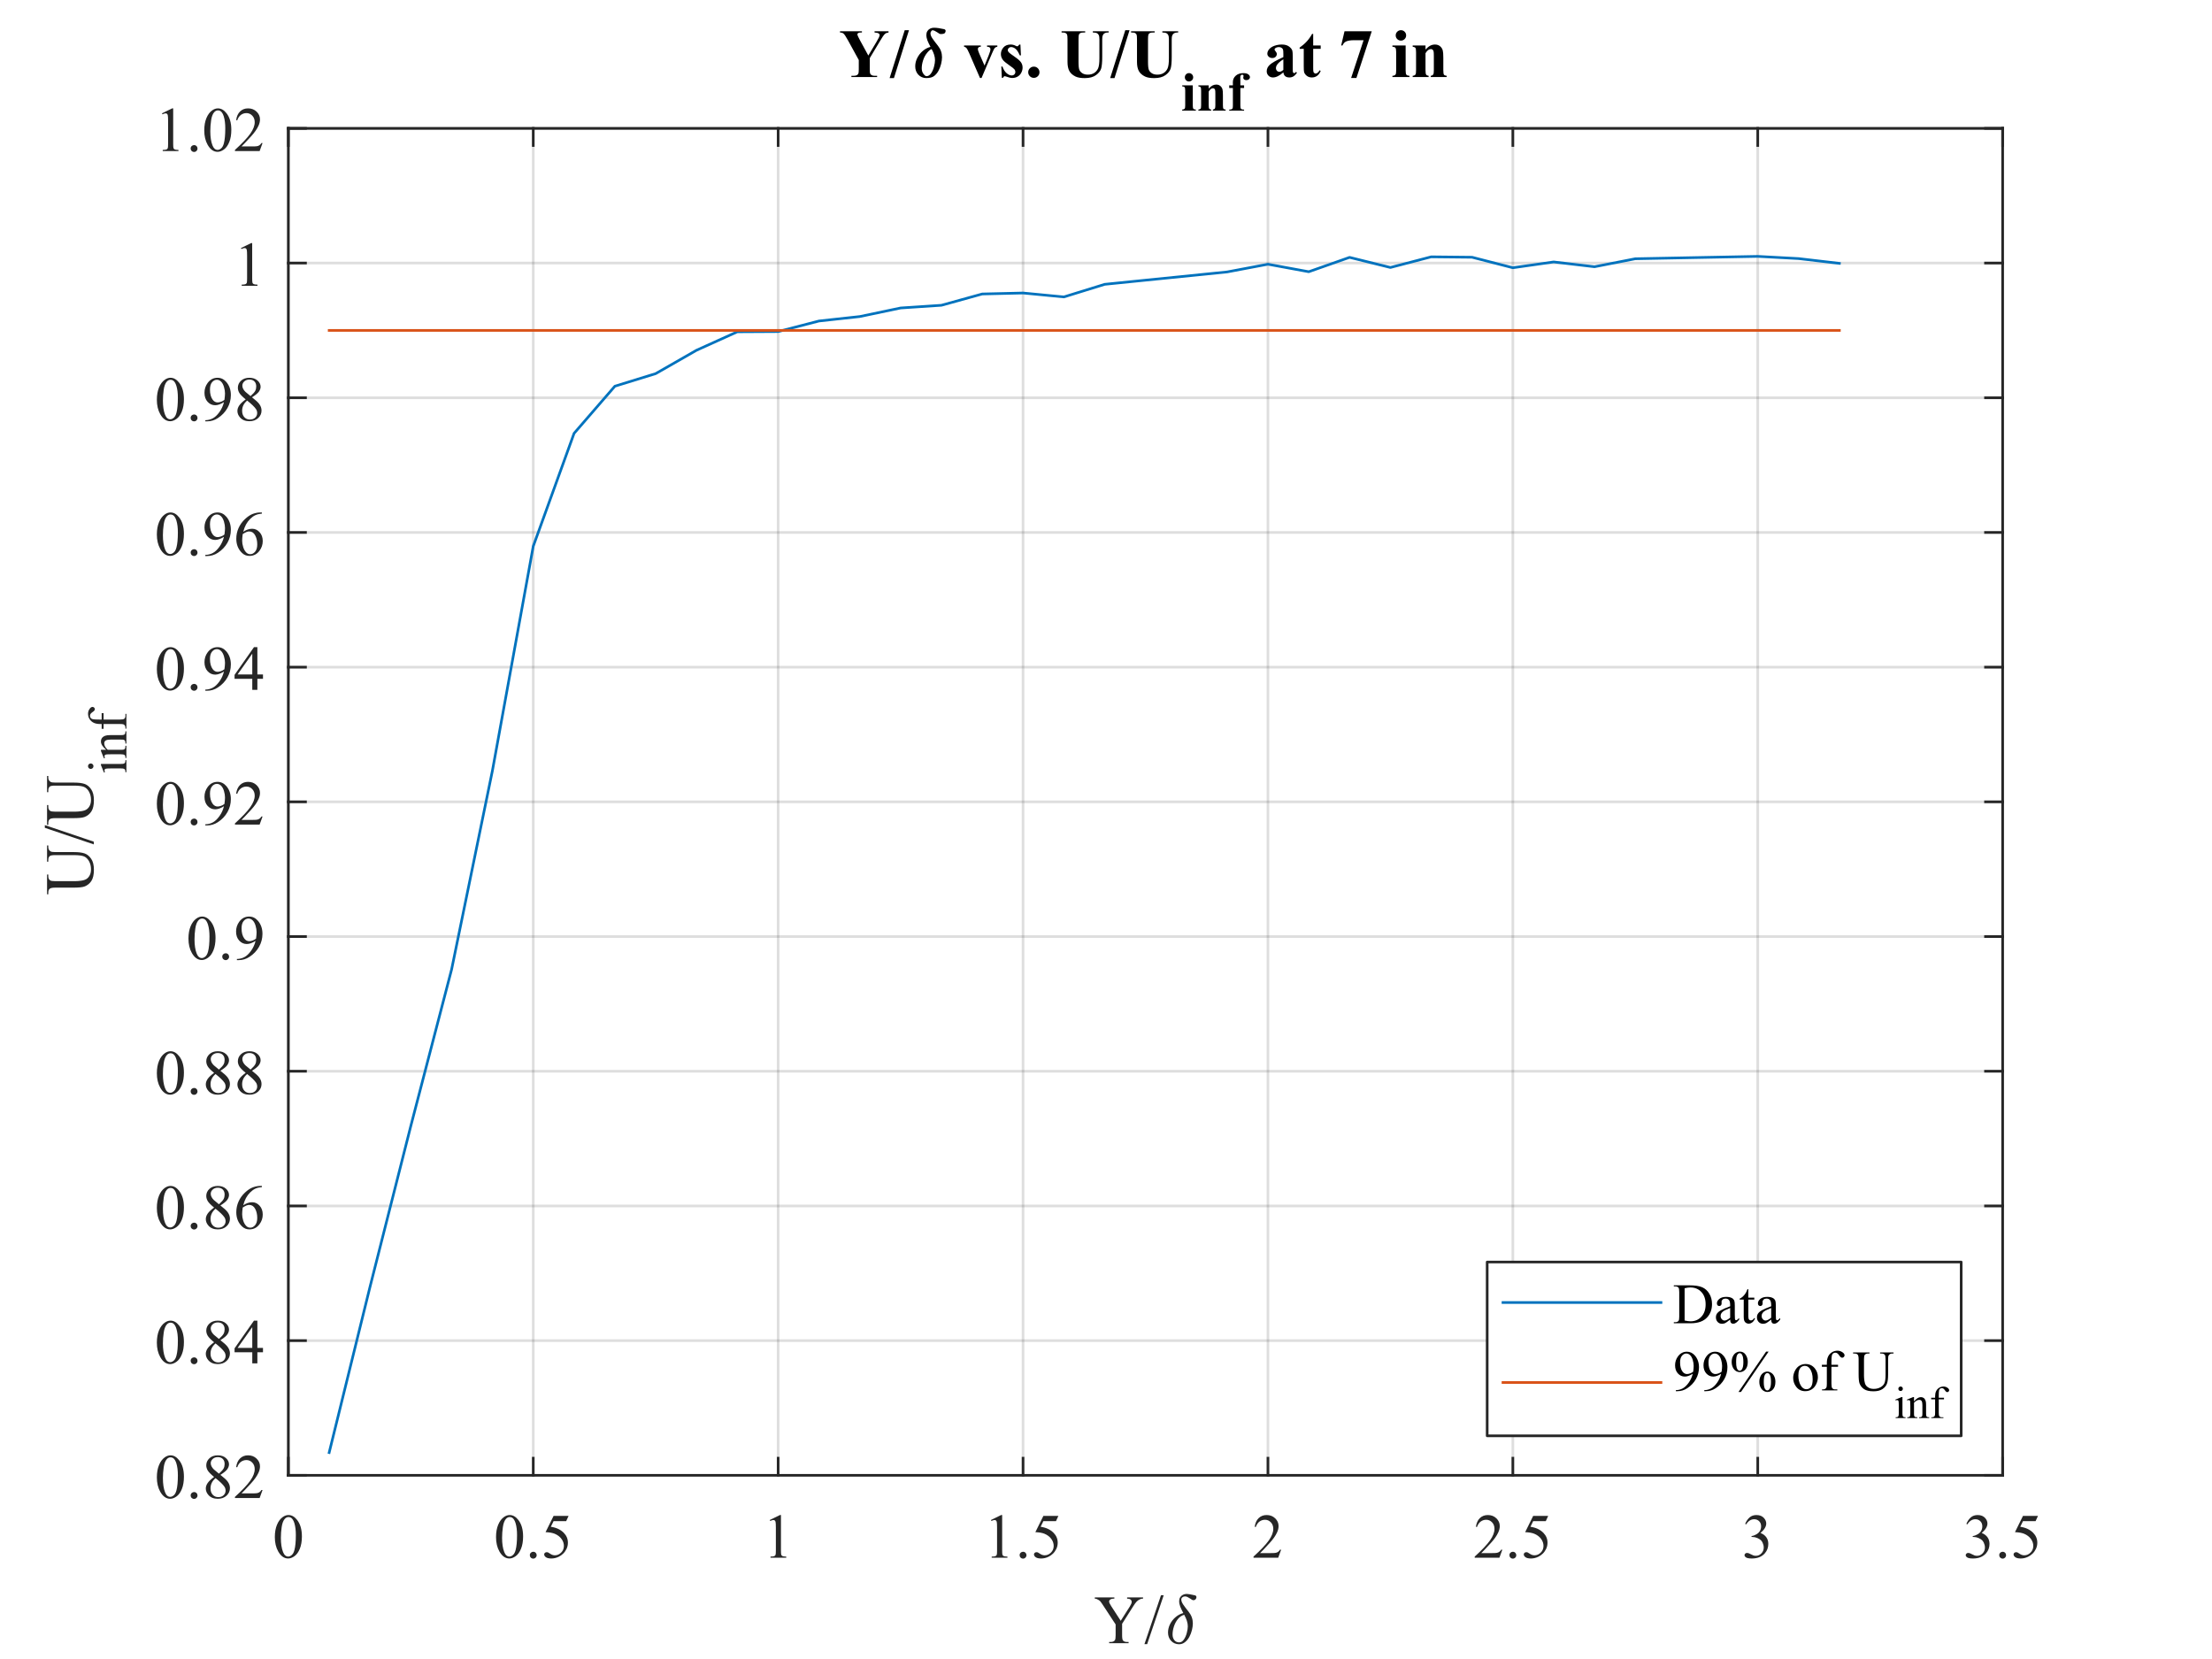 <?xml version="1.0"?>
<!DOCTYPE svg PUBLIC '-//W3C//DTD SVG 1.0//EN'
          'http://www.w3.org/TR/2001/REC-SVG-20010904/DTD/svg10.dtd'>
<svg xmlns:xlink="http://www.w3.org/1999/xlink" style="fill-opacity:1; color-rendering:auto; color-interpolation:auto; text-rendering:auto; stroke:black; stroke-linecap:square; stroke-miterlimit:10; shape-rendering:auto; stroke-opacity:1; fill:black; stroke-dasharray:none; font-weight:normal; stroke-width:1; font-family:'Dialog'; font-style:normal; stroke-linejoin:miter; font-size:12px; stroke-dashoffset:0; image-rendering:auto;" width="1120" height="840" xmlns="http://www.w3.org/2000/svg"
><rect width="100%" height="100%" fill="#333333" stroke="none"/><!--Generated by the Batik Graphics2D SVG Generator--><defs id="genericDefs"
  /><g
  ><defs id="defs1"
    ><clipPath clipPathUnits="userSpaceOnUse" id="clipPath1"
      ><path d="M0 0 L1120 0 L1120 840 L0 840 L0 0 Z"
      /></clipPath
    ></defs
    ><g style="fill:white; stroke:white;"
    ><rect x="0" y="0" width="1120" style="clip-path:url(#clipPath1); stroke:none;" height="840"
    /></g
    ><g style="fill:white; text-rendering:optimizeSpeed; color-rendering:optimizeSpeed; image-rendering:optimizeSpeed; shape-rendering:crispEdges; stroke:white; color-interpolation:sRGB;"
    ><rect x="0" width="1120" height="840" y="0" style="stroke:none;"
      /><path style="stroke:none;" d="M146 747 L1014 747 L1014 65 L146 65 Z"
    /></g
    ><g style="stroke-linecap:butt; fill-opacity:0.149; fill:rgb(38,38,38); text-rendering:geometricPrecision; image-rendering:optimizeQuality; color-rendering:optimizeQuality; stroke-linejoin:round; stroke:rgb(38,38,38); color-interpolation:linearRGB; stroke-width:1.333; stroke-opacity:0.149;"
    ><line y2="65" style="fill:none;" x1="146" x2="146" y1="747"
      /><line y2="65" style="fill:none;" x1="270" x2="270" y1="747"
      /><line y2="65" style="fill:none;" x1="394" x2="394" y1="747"
      /><line y2="65" style="fill:none;" x1="518" x2="518" y1="747"
      /><line y2="65" style="fill:none;" x1="642" x2="642" y1="747"
      /><line y2="65" style="fill:none;" x1="766" x2="766" y1="747"
      /><line y2="65" style="fill:none;" x1="890" x2="890" y1="747"
      /><line y2="65" style="fill:none;" x1="1014" x2="1014" y1="747"
      /><line y2="747" style="fill:none;" x1="1014" x2="146" y1="747"
      /><line y2="678.8" style="fill:none;" x1="1014" x2="146" y1="678.8"
      /><line y2="610.6" style="fill:none;" x1="1014" x2="146" y1="610.6"
      /><line y2="542.4" style="fill:none;" x1="1014" x2="146" y1="542.4"
      /><line y2="474.2" style="fill:none;" x1="1014" x2="146" y1="474.2"
      /><line y2="406" style="fill:none;" x1="1014" x2="146" y1="406"
      /><line y2="337.8" style="fill:none;" x1="1014" x2="146" y1="337.8"
      /><line y2="269.6" style="fill:none;" x1="1014" x2="146" y1="269.6"
      /><line y2="201.4" style="fill:none;" x1="1014" x2="146" y1="201.4"
      /><line y2="133.2" style="fill:none;" x1="1014" x2="146" y1="133.2"
      /><line y2="65" style="fill:none;" x1="1014" x2="146" y1="65"
      /><line x1="146" x2="1014" y1="747" style="stroke-linecap:square; fill-opacity:1; fill:none; stroke-opacity:1;" y2="747"
      /><line x1="146" x2="1014" y1="65" style="stroke-linecap:square; fill-opacity:1; fill:none; stroke-opacity:1;" y2="65"
      /><line x1="146" x2="146" y1="747" style="stroke-linecap:square; fill-opacity:1; fill:none; stroke-opacity:1;" y2="738.32"
      /><line x1="270" x2="270" y1="747" style="stroke-linecap:square; fill-opacity:1; fill:none; stroke-opacity:1;" y2="738.32"
      /><line x1="394" x2="394" y1="747" style="stroke-linecap:square; fill-opacity:1; fill:none; stroke-opacity:1;" y2="738.32"
      /><line x1="518" x2="518" y1="747" style="stroke-linecap:square; fill-opacity:1; fill:none; stroke-opacity:1;" y2="738.32"
      /><line x1="642" x2="642" y1="747" style="stroke-linecap:square; fill-opacity:1; fill:none; stroke-opacity:1;" y2="738.32"
      /><line x1="766" x2="766" y1="747" style="stroke-linecap:square; fill-opacity:1; fill:none; stroke-opacity:1;" y2="738.32"
      /><line x1="890" x2="890" y1="747" style="stroke-linecap:square; fill-opacity:1; fill:none; stroke-opacity:1;" y2="738.32"
      /><line x1="1014" x2="1014" y1="747" style="stroke-linecap:square; fill-opacity:1; fill:none; stroke-opacity:1;" y2="738.32"
      /><line x1="146" x2="146" y1="65" style="stroke-linecap:square; fill-opacity:1; fill:none; stroke-opacity:1;" y2="73.68"
      /><line x1="270" x2="270" y1="65" style="stroke-linecap:square; fill-opacity:1; fill:none; stroke-opacity:1;" y2="73.68"
      /><line x1="394" x2="394" y1="65" style="stroke-linecap:square; fill-opacity:1; fill:none; stroke-opacity:1;" y2="73.68"
      /><line x1="518" x2="518" y1="65" style="stroke-linecap:square; fill-opacity:1; fill:none; stroke-opacity:1;" y2="73.68"
      /><line x1="642" x2="642" y1="65" style="stroke-linecap:square; fill-opacity:1; fill:none; stroke-opacity:1;" y2="73.68"
      /><line x1="766" x2="766" y1="65" style="stroke-linecap:square; fill-opacity:1; fill:none; stroke-opacity:1;" y2="73.68"
      /><line x1="890" x2="890" y1="65" style="stroke-linecap:square; fill-opacity:1; fill:none; stroke-opacity:1;" y2="73.68"
      /><line x1="1014" x2="1014" y1="65" style="stroke-linecap:square; fill-opacity:1; fill:none; stroke-opacity:1;" y2="73.68"
    /></g
    ><g transform="translate(146,758.733)" style="font-size:32px; fill:rgb(38,38,38); text-rendering:geometricPrecision; image-rendering:optimizeQuality; color-rendering:optimizeQuality; font-family:'Times New Roman'; stroke:rgb(38,38,38); color-interpolation:linearRGB;"
    ><path style="stroke:none;" d="M-6.844 19.531 Q-6.844 15.906 -5.75 13.289 Q-4.656 10.672 -2.844 9.391 Q-1.438 8.375 0.062 8.375 Q2.5 8.375 4.438 10.859 Q6.859 13.938 6.859 19.203 Q6.859 22.891 5.797 25.469 Q4.734 28.047 3.086 29.211 Q1.438 30.375 -0.094 30.375 Q-3.125 30.375 -5.141 26.797 Q-6.844 23.781 -6.844 19.531 ZM-3.781 19.922 Q-3.781 24.297 -2.703 27.062 Q-1.812 29.391 -0.047 29.391 Q0.797 29.391 1.703 28.633 Q2.609 27.875 3.078 26.094 Q3.797 23.406 3.797 18.516 Q3.797 14.891 3.047 12.469 Q2.484 10.672 1.594 9.922 Q0.953 9.406 0.047 9.406 Q-1.016 9.406 -1.844 10.359 Q-2.969 11.656 -3.375 14.438 Q-3.781 17.219 -3.781 19.922 Z"
    /></g
    ><g transform="translate(270,758.733)" style="font-size:32px; fill:rgb(38,38,38); text-rendering:geometricPrecision; image-rendering:optimizeQuality; color-rendering:optimizeQuality; font-family:'Times New Roman'; stroke:rgb(38,38,38); color-interpolation:linearRGB;"
    ><path style="stroke:none;" d="M-18.844 19.531 Q-18.844 15.906 -17.75 13.289 Q-16.656 10.672 -14.844 9.391 Q-13.438 8.375 -11.938 8.375 Q-9.5 8.375 -7.562 10.859 Q-5.141 13.938 -5.141 19.203 Q-5.141 22.891 -6.203 25.469 Q-7.266 28.047 -8.914 29.211 Q-10.562 30.375 -12.094 30.375 Q-15.125 30.375 -17.141 26.797 Q-18.844 23.781 -18.844 19.531 ZM-15.781 19.922 Q-15.781 24.297 -14.703 27.062 Q-13.812 29.391 -12.047 29.391 Q-11.203 29.391 -10.297 28.633 Q-9.391 27.875 -8.922 26.094 Q-8.203 23.406 -8.203 18.516 Q-8.203 14.891 -8.953 12.469 Q-9.516 10.672 -10.406 9.922 Q-11.047 9.406 -11.953 9.406 Q-13.016 9.406 -13.844 10.359 Q-14.969 11.656 -15.375 14.438 Q-15.781 17.219 -15.781 19.922 ZM0 26.969 Q0.734 26.969 1.234 27.477 Q1.734 27.984 1.734 28.703 Q1.734 29.422 1.227 29.93 Q0.719 30.438 0 30.438 Q-0.719 30.438 -1.227 29.93 Q-1.734 29.422 -1.734 28.703 Q-1.734 27.969 -1.227 27.469 Q-0.719 26.969 0 26.969 ZM17.891 8.812 L16.672 11.469 L10.297 11.469 L8.906 14.312 Q13.047 14.922 15.469 17.391 Q17.547 19.516 17.547 22.391 Q17.547 24.062 16.867 25.484 Q16.188 26.906 15.156 27.906 Q14.125 28.906 12.859 29.516 Q11.062 30.375 9.172 30.375 Q7.266 30.375 6.398 29.727 Q5.531 29.078 5.531 28.297 Q5.531 27.859 5.891 27.523 Q6.25 27.188 6.797 27.188 Q7.203 27.188 7.508 27.312 Q7.812 27.438 8.547 27.953 Q9.719 28.766 10.922 28.766 Q12.75 28.766 14.133 27.383 Q15.516 26 15.516 24.016 Q15.516 22.094 14.281 20.43 Q13.047 18.766 10.875 17.859 Q9.172 17.156 6.234 17.047 L10.297 8.812 L17.891 8.812 Z"
    /></g
    ><g transform="translate(394,758.733)" style="font-size:32px; fill:rgb(38,38,38); text-rendering:geometricPrecision; image-rendering:optimizeQuality; color-rendering:optimizeQuality; font-family:'Times New Roman'; stroke:rgb(38,38,38); color-interpolation:linearRGB;"
    ><path style="stroke:none;" d="M-4.25 10.891 L0.906 8.375 L1.422 8.375 L1.422 26.266 Q1.422 28.047 1.57 28.484 Q1.719 28.922 2.188 29.156 Q2.656 29.391 4.094 29.422 L4.094 30 L-3.875 30 L-3.875 29.422 Q-2.375 29.391 -1.938 29.164 Q-1.5 28.938 -1.328 28.555 Q-1.156 28.172 -1.156 26.266 L-1.156 14.828 Q-1.156 12.516 -1.312 11.859 Q-1.422 11.359 -1.711 11.125 Q-2 10.891 -2.406 10.891 Q-2.984 10.891 -4.016 11.375 L-4.25 10.891 Z"
    /></g
    ><g transform="translate(518,758.733)" style="font-size:32px; fill:rgb(38,38,38); text-rendering:geometricPrecision; image-rendering:optimizeQuality; color-rendering:optimizeQuality; font-family:'Times New Roman'; stroke:rgb(38,38,38); color-interpolation:linearRGB;"
    ><path style="stroke:none;" d="M-16.25 10.891 L-11.094 8.375 L-10.578 8.375 L-10.578 26.266 Q-10.578 28.047 -10.43 28.484 Q-10.281 28.922 -9.812 29.156 Q-9.344 29.391 -7.906 29.422 L-7.906 30 L-15.875 30 L-15.875 29.422 Q-14.375 29.391 -13.938 29.164 Q-13.5 28.938 -13.328 28.555 Q-13.156 28.172 -13.156 26.266 L-13.156 14.828 Q-13.156 12.516 -13.312 11.859 Q-13.422 11.359 -13.711 11.125 Q-14 10.891 -14.406 10.891 Q-14.984 10.891 -16.016 11.375 L-16.25 10.891 ZM0 26.969 Q0.734 26.969 1.234 27.477 Q1.734 27.984 1.734 28.703 Q1.734 29.422 1.227 29.93 Q0.719 30.438 0 30.438 Q-0.719 30.438 -1.227 29.93 Q-1.734 29.422 -1.734 28.703 Q-1.734 27.969 -1.227 27.469 Q-0.719 26.969 0 26.969 ZM17.891 8.812 L16.672 11.469 L10.297 11.469 L8.906 14.312 Q13.047 14.922 15.469 17.391 Q17.547 19.516 17.547 22.391 Q17.547 24.062 16.867 25.484 Q16.188 26.906 15.156 27.906 Q14.125 28.906 12.859 29.516 Q11.062 30.375 9.172 30.375 Q7.266 30.375 6.398 29.727 Q5.531 29.078 5.531 28.297 Q5.531 27.859 5.891 27.523 Q6.25 27.188 6.797 27.188 Q7.203 27.188 7.508 27.312 Q7.812 27.438 8.547 27.953 Q9.719 28.766 10.922 28.766 Q12.75 28.766 14.133 27.383 Q15.516 26 15.516 24.016 Q15.516 22.094 14.281 20.43 Q13.047 18.766 10.875 17.859 Q9.172 17.156 6.234 17.047 L10.297 8.812 L17.891 8.812 Z"
    /></g
    ><g transform="translate(642,758.733)" style="font-size:32px; fill:rgb(38,38,38); text-rendering:geometricPrecision; image-rendering:optimizeQuality; color-rendering:optimizeQuality; font-family:'Times New Roman'; stroke:rgb(38,38,38); color-interpolation:linearRGB;"
    ><path style="stroke:none;" d="M6.672 25.922 L5.188 30 L-7.312 30 L-7.312 29.422 Q-1.797 24.391 0.453 21.203 Q2.703 18.016 2.703 15.375 Q2.703 13.359 1.469 12.062 Q0.234 10.766 -1.484 10.766 Q-3.047 10.766 -4.289 11.68 Q-5.531 12.594 -6.125 14.359 L-6.703 14.359 Q-6.312 11.469 -4.695 9.922 Q-3.078 8.375 -0.656 8.375 Q1.922 8.375 3.648 10.031 Q5.375 11.688 5.375 13.938 Q5.375 15.547 4.625 17.156 Q3.469 19.688 0.875 22.516 Q-3.016 26.766 -3.984 27.641 L1.547 27.641 Q3.234 27.641 3.914 27.516 Q4.594 27.391 5.141 27.008 Q5.688 26.625 6.094 25.922 L6.672 25.922 Z"
    /></g
    ><g transform="translate(766,758.733)" style="font-size:32px; fill:rgb(38,38,38); text-rendering:geometricPrecision; image-rendering:optimizeQuality; color-rendering:optimizeQuality; font-family:'Times New Roman'; stroke:rgb(38,38,38); color-interpolation:linearRGB;"
    ><path style="stroke:none;" d="M-5.328 25.922 L-6.812 30 L-19.312 30 L-19.312 29.422 Q-13.797 24.391 -11.547 21.203 Q-9.297 18.016 -9.297 15.375 Q-9.297 13.359 -10.531 12.062 Q-11.766 10.766 -13.484 10.766 Q-15.047 10.766 -16.289 11.68 Q-17.531 12.594 -18.125 14.359 L-18.703 14.359 Q-18.312 11.469 -16.695 9.922 Q-15.078 8.375 -12.656 8.375 Q-10.078 8.375 -8.352 10.031 Q-6.625 11.688 -6.625 13.938 Q-6.625 15.547 -7.375 17.156 Q-8.531 19.688 -11.125 22.516 Q-15.016 26.766 -15.984 27.641 L-10.453 27.641 Q-8.766 27.641 -8.086 27.516 Q-7.406 27.391 -6.859 27.008 Q-6.312 26.625 -5.906 25.922 L-5.328 25.922 ZM0 26.969 Q0.734 26.969 1.234 27.477 Q1.734 27.984 1.734 28.703 Q1.734 29.422 1.227 29.93 Q0.719 30.438 0 30.438 Q-0.719 30.438 -1.227 29.93 Q-1.734 29.422 -1.734 28.703 Q-1.734 27.969 -1.227 27.469 Q-0.719 26.969 0 26.969 ZM17.891 8.812 L16.672 11.469 L10.297 11.469 L8.906 14.312 Q13.047 14.922 15.469 17.391 Q17.547 19.516 17.547 22.391 Q17.547 24.062 16.867 25.484 Q16.188 26.906 15.156 27.906 Q14.125 28.906 12.859 29.516 Q11.062 30.375 9.172 30.375 Q7.266 30.375 6.398 29.727 Q5.531 29.078 5.531 28.297 Q5.531 27.859 5.891 27.523 Q6.25 27.188 6.797 27.188 Q7.203 27.188 7.508 27.312 Q7.812 27.438 8.547 27.953 Q9.719 28.766 10.922 28.766 Q12.75 28.766 14.133 27.383 Q15.516 26 15.516 24.016 Q15.516 22.094 14.281 20.43 Q13.047 18.766 10.875 17.859 Q9.172 17.156 6.234 17.047 L10.297 8.812 L17.891 8.812 Z"
    /></g
    ><g transform="translate(890,758.733)" style="font-size:32px; fill:rgb(38,38,38); text-rendering:geometricPrecision; image-rendering:optimizeQuality; color-rendering:optimizeQuality; font-family:'Times New Roman'; stroke:rgb(38,38,38); color-interpolation:linearRGB;"
    ><path style="stroke:none;" d="M-6.375 12.844 Q-5.469 10.703 -4.086 9.539 Q-2.703 8.375 -0.641 8.375 Q1.906 8.375 3.266 10.031 Q4.297 11.266 4.297 12.672 Q4.297 14.984 1.391 17.453 Q3.344 18.219 4.344 19.641 Q5.344 21.062 5.344 22.984 Q5.344 25.734 3.594 27.75 Q1.312 30.375 -3.016 30.375 Q-5.156 30.375 -5.93 29.844 Q-6.703 29.312 -6.703 28.703 Q-6.703 28.25 -6.336 27.906 Q-5.969 27.562 -5.453 27.562 Q-5.062 27.562 -4.656 27.688 Q-4.391 27.766 -3.453 28.258 Q-2.516 28.75 -2.156 28.844 Q-1.578 29.016 -0.922 29.016 Q0.672 29.016 1.852 27.781 Q3.031 26.547 3.031 24.859 Q3.031 23.625 2.484 22.453 Q2.078 21.578 1.594 21.125 Q0.922 20.5 -0.25 19.992 Q-1.422 19.484 -2.641 19.484 L-3.141 19.484 L-3.141 19.016 Q-1.906 18.859 -0.664 18.125 Q0.578 17.391 1.141 16.359 Q1.703 15.328 1.703 14.094 Q1.703 12.484 0.695 11.492 Q-0.312 10.5 -1.812 10.5 Q-4.234 10.5 -5.859 13.094 L-6.375 12.844 Z"
    /></g
    ><g transform="translate(1014,758.733)" style="font-size:32px; fill:rgb(38,38,38); text-rendering:geometricPrecision; image-rendering:optimizeQuality; color-rendering:optimizeQuality; font-family:'Times New Roman'; stroke:rgb(38,38,38); color-interpolation:linearRGB;"
    ><path style="stroke:none;" d="M-18.375 12.844 Q-17.469 10.703 -16.086 9.539 Q-14.703 8.375 -12.641 8.375 Q-10.094 8.375 -8.734 10.031 Q-7.703 11.266 -7.703 12.672 Q-7.703 14.984 -10.609 17.453 Q-8.656 18.219 -7.656 19.641 Q-6.656 21.062 -6.656 22.984 Q-6.656 25.734 -8.406 27.75 Q-10.688 30.375 -15.016 30.375 Q-17.156 30.375 -17.93 29.844 Q-18.703 29.312 -18.703 28.703 Q-18.703 28.25 -18.336 27.906 Q-17.969 27.562 -17.453 27.562 Q-17.062 27.562 -16.656 27.688 Q-16.391 27.766 -15.453 28.258 Q-14.516 28.75 -14.156 28.844 Q-13.578 29.016 -12.922 29.016 Q-11.328 29.016 -10.148 27.781 Q-8.969 26.547 -8.969 24.859 Q-8.969 23.625 -9.516 22.453 Q-9.922 21.578 -10.406 21.125 Q-11.078 20.5 -12.25 19.992 Q-13.422 19.484 -14.641 19.484 L-15.141 19.484 L-15.141 19.016 Q-13.906 18.859 -12.664 18.125 Q-11.422 17.391 -10.859 16.359 Q-10.297 15.328 -10.297 14.094 Q-10.297 12.484 -11.305 11.492 Q-12.312 10.5 -13.812 10.5 Q-16.234 10.5 -17.859 13.094 L-18.375 12.844 ZM0 26.969 Q0.734 26.969 1.234 27.477 Q1.734 27.984 1.734 28.703 Q1.734 29.422 1.227 29.93 Q0.719 30.438 0 30.438 Q-0.719 30.438 -1.227 29.93 Q-1.734 29.422 -1.734 28.703 Q-1.734 27.969 -1.227 27.469 Q-0.719 26.969 0 26.969 ZM17.891 8.812 L16.672 11.469 L10.297 11.469 L8.906 14.312 Q13.047 14.922 15.469 17.391 Q17.547 19.516 17.547 22.391 Q17.547 24.062 16.867 25.484 Q16.188 26.906 15.156 27.906 Q14.125 28.906 12.859 29.516 Q11.062 30.375 9.172 30.375 Q7.266 30.375 6.398 29.727 Q5.531 29.078 5.531 28.297 Q5.531 27.859 5.891 27.523 Q6.25 27.188 6.797 27.188 Q7.203 27.188 7.508 27.312 Q7.812 27.438 8.547 27.953 Q9.719 28.766 10.922 28.766 Q12.75 28.766 14.133 27.383 Q15.516 26 15.516 24.016 Q15.516 22.094 14.281 20.43 Q13.047 18.766 10.875 17.859 Q9.172 17.156 6.234 17.047 L10.297 8.812 L17.891 8.812 Z"
    /></g
    ><g transform="translate(554,832)" style="font-size:35.2px; fill:rgb(38,38,38); text-rendering:geometricPrecision; image-rendering:optimizeQuality; color-rendering:optimizeQuality; font-family:'Times New Roman'; stroke:rgb(38,38,38); color-interpolation:linearRGB;"
    ><path style="stroke:none;" d="M16.688 -23.172 L24.766 -23.172 L24.766 -22.547 L24.312 -22.547 Q23.875 -22.547 23.023 -22.148 Q22.172 -21.75 21.469 -21.016 Q20.766 -20.281 19.734 -18.625 L14.156 -9.828 L14.156 -4.016 Q14.156 -1.875 14.625 -1.344 Q15.281 -0.625 16.688 -0.625 L17.438 -0.625 L17.438 0 L7.594 0 L7.594 -0.625 L8.406 -0.625 Q9.875 -0.625 10.5 -1.516 Q10.875 -2.062 10.875 -4.016 L10.875 -9.5 L4.516 -19.203 Q3.391 -20.922 2.984 -21.344 Q2.578 -21.766 1.312 -22.375 Q0.969 -22.547 0.328 -22.547 L0.328 -23.172 L10.234 -23.172 L10.234 -22.547 L9.719 -22.547 Q8.922 -22.547 8.25 -22.172 Q7.578 -21.797 7.578 -21.031 Q7.578 -20.422 8.609 -18.812 L13.453 -11.344 L18 -18.484 Q19.016 -20.094 19.016 -20.891 Q19.016 -21.359 18.773 -21.734 Q18.531 -22.109 18.07 -22.328 Q17.609 -22.547 16.688 -22.547 L16.688 -23.172 ZM35.224 -24.297 L26.833 0.484 L25.458 0.484 L33.849 -24.297 L35.224 -24.297 Z"
    /></g
    ><g transform="translate(590,832)" style="font-size:35.2px; fill:rgb(38,38,38); text-rendering:geometricPrecision; image-rendering:optimizeQuality; color-rendering:optimizeQuality; font-family:'mwb_cmmi10'; stroke:rgb(38,38,38); color-interpolation:linearRGB;"
    ><path style="stroke:none;" d="M7 0.531 Q5.797 0.531 4.75 0.078 Q3.703 -0.375 2.93 -1.227 Q2.156 -2.078 1.781 -3.133 Q1.406 -4.188 1.406 -5.422 Q1.406 -7.609 2.438 -9.664 Q3.469 -11.719 5.258 -13.227 Q7.047 -14.734 9.141 -15.266 Q8.125 -17.156 7.586 -18.531 Q7.047 -19.906 7.047 -21.344 Q7.047 -22.406 7.539 -23.219 Q8.031 -24.031 8.906 -24.492 Q9.781 -24.953 10.859 -24.953 Q11.891 -24.953 14.984 -24.25 Q15.797 -24.062 15.797 -23.312 Q15.797 -22.734 15.367 -22.25 Q14.938 -21.766 14.359 -21.766 Q13.922 -21.766 13.586 -21.969 Q13.25 -22.172 12.516 -22.664 Q11.781 -23.156 11.195 -23.422 Q10.609 -23.688 9.984 -23.688 Q9.266 -23.688 8.695 -23.25 Q8.125 -22.812 8.125 -22.109 Q8.125 -21 9.102 -19.555 Q10.078 -18.109 11.891 -15.859 Q13.969 -13.234 13.969 -10.047 Q13.969 -8.484 13.516 -6.648 Q13.062 -4.812 12.195 -3.195 Q11.328 -1.578 9.984 -0.523 Q8.641 0.531 7 0.531 ZM7.078 -0.422 Q8.438 -0.422 9.422 -1.844 Q10.406 -3.266 10.914 -5.219 Q11.422 -7.172 11.422 -8.516 Q11.422 -11.125 9.594 -14.391 Q7.734 -13.875 6.406 -12.234 Q5.078 -10.594 4.391 -8.461 Q3.703 -6.328 3.703 -4.406 Q3.703 -2.734 4.578 -1.578 Q5.453 -0.422 7.078 -0.422 Z"
    /></g
    ><g style="fill:rgb(38,38,38); text-rendering:geometricPrecision; image-rendering:optimizeQuality; color-rendering:optimizeQuality; stroke-linejoin:round; stroke:rgb(38,38,38); color-interpolation:linearRGB; stroke-width:1.333;"
    ><line y2="65" style="fill:none;" x1="146" x2="146" y1="747"
      /><line y2="65" style="fill:none;" x1="1014" x2="1014" y1="747"
      /><line y2="747" style="fill:none;" x1="146" x2="154.68" y1="747"
      /><line y2="678.8" style="fill:none;" x1="146" x2="154.68" y1="678.8"
      /><line y2="610.6" style="fill:none;" x1="146" x2="154.68" y1="610.6"
      /><line y2="542.4" style="fill:none;" x1="146" x2="154.68" y1="542.4"
      /><line y2="474.2" style="fill:none;" x1="146" x2="154.68" y1="474.2"
      /><line y2="406" style="fill:none;" x1="146" x2="154.68" y1="406"
      /><line y2="337.8" style="fill:none;" x1="146" x2="154.68" y1="337.8"
      /><line y2="269.6" style="fill:none;" x1="146" x2="154.68" y1="269.6"
      /><line y2="201.4" style="fill:none;" x1="146" x2="154.68" y1="201.4"
      /><line y2="133.2" style="fill:none;" x1="146" x2="154.68" y1="133.2"
      /><line y2="65" style="fill:none;" x1="146" x2="154.68" y1="65"
      /><line y2="747" style="fill:none;" x1="1014" x2="1005.32" y1="747"
      /><line y2="678.8" style="fill:none;" x1="1014" x2="1005.32" y1="678.8"
      /><line y2="610.6" style="fill:none;" x1="1014" x2="1005.32" y1="610.6"
      /><line y2="542.4" style="fill:none;" x1="1014" x2="1005.32" y1="542.4"
      /><line y2="474.2" style="fill:none;" x1="1014" x2="1005.32" y1="474.2"
      /><line y2="406" style="fill:none;" x1="1014" x2="1005.32" y1="406"
      /><line y2="337.8" style="fill:none;" x1="1014" x2="1005.32" y1="337.8"
      /><line y2="269.6" style="fill:none;" x1="1014" x2="1005.32" y1="269.6"
      /><line y2="201.4" style="fill:none;" x1="1014" x2="1005.32" y1="201.4"
      /><line y2="133.2" style="fill:none;" x1="1014" x2="1005.32" y1="133.2"
      /><line y2="65" style="fill:none;" x1="1014" x2="1005.32" y1="65"
    /></g
    ><g transform="translate(134.267,747)" style="font-size:32px; fill:rgb(38,38,38); text-rendering:geometricPrecision; image-rendering:optimizeQuality; color-rendering:optimizeQuality; font-family:'Times New Roman'; stroke:rgb(38,38,38); color-interpolation:linearRGB;"
    ><path style="stroke:none;" d="M-54.844 1.031 Q-54.844 -2.594 -53.75 -5.211 Q-52.656 -7.828 -50.844 -9.109 Q-49.438 -10.125 -47.938 -10.125 Q-45.5 -10.125 -43.562 -7.641 Q-41.141 -4.562 -41.141 0.703 Q-41.141 4.391 -42.203 6.969 Q-43.266 9.547 -44.914 10.711 Q-46.562 11.875 -48.094 11.875 Q-51.125 11.875 -53.141 8.297 Q-54.844 5.281 -54.844 1.031 ZM-51.781 1.422 Q-51.781 5.797 -50.703 8.562 Q-49.812 10.891 -48.047 10.891 Q-47.203 10.891 -46.297 10.133 Q-45.391 9.375 -44.922 7.594 Q-44.203 4.906 -44.203 0.016 Q-44.203 -3.609 -44.953 -6.031 Q-45.516 -7.828 -46.406 -8.578 Q-47.047 -9.094 -47.953 -9.094 Q-49.016 -9.094 -49.844 -8.141 Q-50.969 -6.844 -51.375 -4.062 Q-51.781 -1.281 -51.781 1.422 ZM-36 8.469 Q-35.266 8.469 -34.766 8.977 Q-34.266 9.484 -34.266 10.203 Q-34.266 10.922 -34.773 11.43 Q-35.281 11.938 -36 11.938 Q-36.719 11.938 -37.227 11.43 Q-37.734 10.922 -37.734 10.203 Q-37.734 9.469 -37.227 8.969 Q-36.719 8.469 -36 8.469 ZM-25.859 0.828 Q-28.375 -1.234 -29.102 -2.484 Q-29.828 -3.734 -29.828 -5.078 Q-29.828 -7.141 -28.234 -8.633 Q-26.641 -10.125 -24 -10.125 Q-21.438 -10.125 -19.875 -8.734 Q-18.312 -7.344 -18.312 -5.562 Q-18.312 -4.375 -19.156 -3.141 Q-20 -1.906 -22.672 -0.234 Q-19.922 1.891 -19.031 3.109 Q-17.844 4.703 -17.844 6.469 Q-17.844 8.703 -19.547 10.289 Q-21.25 11.875 -24.016 11.875 Q-27.031 11.875 -28.719 9.984 Q-30.062 8.469 -30.062 6.672 Q-30.062 5.266 -29.117 3.883 Q-28.172 2.5 -25.859 0.828 ZM-23.406 -0.844 Q-21.531 -2.531 -21.031 -3.508 Q-20.531 -4.484 -20.531 -5.719 Q-20.531 -7.359 -21.453 -8.289 Q-22.375 -9.219 -23.969 -9.219 Q-25.562 -9.219 -26.562 -8.297 Q-27.562 -7.375 -27.562 -6.141 Q-27.562 -5.328 -27.148 -4.516 Q-26.734 -3.703 -25.969 -2.969 L-23.406 -0.844 ZM-25.125 1.422 Q-26.422 2.516 -27.047 3.805 Q-27.672 5.094 -27.672 6.594 Q-27.672 8.609 -26.57 9.82 Q-25.469 11.031 -23.766 11.031 Q-22.078 11.031 -21.062 10.078 Q-20.047 9.125 -20.047 7.766 Q-20.047 6.641 -20.641 5.75 Q-21.75 4.094 -25.125 1.422 ZM-1.328 7.422 L-2.812 11.5 L-15.312 11.5 L-15.312 10.922 Q-9.797 5.891 -7.547 2.703 Q-5.297 -0.484 -5.297 -3.125 Q-5.297 -5.141 -6.531 -6.438 Q-7.766 -7.734 -9.484 -7.734 Q-11.047 -7.734 -12.289 -6.82 Q-13.531 -5.906 -14.125 -4.141 L-14.703 -4.141 Q-14.312 -7.031 -12.695 -8.578 Q-11.078 -10.125 -8.656 -10.125 Q-6.078 -10.125 -4.352 -8.469 Q-2.625 -6.812 -2.625 -4.562 Q-2.625 -2.953 -3.375 -1.344 Q-4.531 1.188 -7.125 4.016 Q-11.016 8.266 -11.984 9.141 L-6.453 9.141 Q-4.766 9.141 -4.086 9.016 Q-3.406 8.891 -2.859 8.508 Q-2.312 8.125 -1.906 7.422 L-1.328 7.422 Z"
    /></g
    ><g transform="translate(134.267,678.8)" style="font-size:32px; fill:rgb(38,38,38); text-rendering:geometricPrecision; image-rendering:optimizeQuality; color-rendering:optimizeQuality; font-family:'Times New Roman'; stroke:rgb(38,38,38); color-interpolation:linearRGB;"
    ><path style="stroke:none;" d="M-54.844 1.031 Q-54.844 -2.594 -53.75 -5.211 Q-52.656 -7.828 -50.844 -9.109 Q-49.438 -10.125 -47.938 -10.125 Q-45.5 -10.125 -43.562 -7.641 Q-41.141 -4.562 -41.141 0.703 Q-41.141 4.391 -42.203 6.969 Q-43.266 9.547 -44.914 10.711 Q-46.562 11.875 -48.094 11.875 Q-51.125 11.875 -53.141 8.297 Q-54.844 5.281 -54.844 1.031 ZM-51.781 1.422 Q-51.781 5.797 -50.703 8.562 Q-49.812 10.891 -48.047 10.891 Q-47.203 10.891 -46.297 10.133 Q-45.391 9.375 -44.922 7.594 Q-44.203 4.906 -44.203 0.016 Q-44.203 -3.609 -44.953 -6.031 Q-45.516 -7.828 -46.406 -8.578 Q-47.047 -9.094 -47.953 -9.094 Q-49.016 -9.094 -49.844 -8.141 Q-50.969 -6.844 -51.375 -4.062 Q-51.781 -1.281 -51.781 1.422 ZM-36 8.469 Q-35.266 8.469 -34.766 8.977 Q-34.266 9.484 -34.266 10.203 Q-34.266 10.922 -34.773 11.43 Q-35.281 11.938 -36 11.938 Q-36.719 11.938 -37.227 11.43 Q-37.734 10.922 -37.734 10.203 Q-37.734 9.469 -37.227 8.969 Q-36.719 8.469 -36 8.469 ZM-25.859 0.828 Q-28.375 -1.234 -29.102 -2.484 Q-29.828 -3.734 -29.828 -5.078 Q-29.828 -7.141 -28.234 -8.633 Q-26.641 -10.125 -24 -10.125 Q-21.438 -10.125 -19.875 -8.734 Q-18.312 -7.344 -18.312 -5.562 Q-18.312 -4.375 -19.156 -3.141 Q-20 -1.906 -22.672 -0.234 Q-19.922 1.891 -19.031 3.109 Q-17.844 4.703 -17.844 6.469 Q-17.844 8.703 -19.547 10.289 Q-21.25 11.875 -24.016 11.875 Q-27.031 11.875 -28.719 9.984 Q-30.062 8.469 -30.062 6.672 Q-30.062 5.266 -29.117 3.883 Q-28.172 2.5 -25.859 0.828 ZM-23.406 -0.844 Q-21.531 -2.531 -21.031 -3.508 Q-20.531 -4.484 -20.531 -5.719 Q-20.531 -7.359 -21.453 -8.289 Q-22.375 -9.219 -23.969 -9.219 Q-25.562 -9.219 -26.562 -8.297 Q-27.562 -7.375 -27.562 -6.141 Q-27.562 -5.328 -27.148 -4.516 Q-26.734 -3.703 -25.969 -2.969 L-23.406 -0.844 ZM-25.125 1.422 Q-26.422 2.516 -27.047 3.805 Q-27.672 5.094 -27.672 6.594 Q-27.672 8.609 -26.57 9.82 Q-25.469 11.031 -23.766 11.031 Q-22.078 11.031 -21.062 10.078 Q-20.047 9.125 -20.047 7.766 Q-20.047 6.641 -20.641 5.75 Q-21.75 4.094 -25.125 1.422 ZM-1.109 3.688 L-1.109 5.906 L-3.953 5.906 L-3.953 11.5 L-6.531 11.5 L-6.531 5.906 L-15.5 5.906 L-15.5 3.906 L-5.672 -10.125 L-3.953 -10.125 L-3.953 3.688 L-1.109 3.688 ZM-6.531 3.688 L-6.531 -6.828 L-13.969 3.688 L-6.531 3.688 Z"
    /></g
    ><g transform="translate(134.267,610.6)" style="font-size:32px; fill:rgb(38,38,38); text-rendering:geometricPrecision; image-rendering:optimizeQuality; color-rendering:optimizeQuality; font-family:'Times New Roman'; stroke:rgb(38,38,38); color-interpolation:linearRGB;"
    ><path style="stroke:none;" d="M-54.844 1.031 Q-54.844 -2.594 -53.75 -5.211 Q-52.656 -7.828 -50.844 -9.109 Q-49.438 -10.125 -47.938 -10.125 Q-45.5 -10.125 -43.562 -7.641 Q-41.141 -4.562 -41.141 0.703 Q-41.141 4.391 -42.203 6.969 Q-43.266 9.547 -44.914 10.711 Q-46.562 11.875 -48.094 11.875 Q-51.125 11.875 -53.141 8.297 Q-54.844 5.281 -54.844 1.031 ZM-51.781 1.422 Q-51.781 5.797 -50.703 8.562 Q-49.812 10.891 -48.047 10.891 Q-47.203 10.891 -46.297 10.133 Q-45.391 9.375 -44.922 7.594 Q-44.203 4.906 -44.203 0.016 Q-44.203 -3.609 -44.953 -6.031 Q-45.516 -7.828 -46.406 -8.578 Q-47.047 -9.094 -47.953 -9.094 Q-49.016 -9.094 -49.844 -8.141 Q-50.969 -6.844 -51.375 -4.062 Q-51.781 -1.281 -51.781 1.422 ZM-36 8.469 Q-35.266 8.469 -34.766 8.977 Q-34.266 9.484 -34.266 10.203 Q-34.266 10.922 -34.773 11.43 Q-35.281 11.938 -36 11.938 Q-36.719 11.938 -37.227 11.43 Q-37.734 10.922 -37.734 10.203 Q-37.734 9.469 -37.227 8.969 Q-36.719 8.469 -36 8.469 ZM-25.859 0.828 Q-28.375 -1.234 -29.102 -2.484 Q-29.828 -3.734 -29.828 -5.078 Q-29.828 -7.141 -28.234 -8.633 Q-26.641 -10.125 -24 -10.125 Q-21.438 -10.125 -19.875 -8.734 Q-18.312 -7.344 -18.312 -5.562 Q-18.312 -4.375 -19.156 -3.141 Q-20 -1.906 -22.672 -0.234 Q-19.922 1.891 -19.031 3.109 Q-17.844 4.703 -17.844 6.469 Q-17.844 8.703 -19.547 10.289 Q-21.25 11.875 -24.016 11.875 Q-27.031 11.875 -28.719 9.984 Q-30.062 8.469 -30.062 6.672 Q-30.062 5.266 -29.117 3.883 Q-28.172 2.5 -25.859 0.828 ZM-23.406 -0.844 Q-21.531 -2.531 -21.031 -3.508 Q-20.531 -4.484 -20.531 -5.719 Q-20.531 -7.359 -21.453 -8.289 Q-22.375 -9.219 -23.969 -9.219 Q-25.562 -9.219 -26.562 -8.297 Q-27.562 -7.375 -27.562 -6.141 Q-27.562 -5.328 -27.148 -4.516 Q-26.734 -3.703 -25.969 -2.969 L-23.406 -0.844 ZM-25.125 1.422 Q-26.422 2.516 -27.047 3.805 Q-27.672 5.094 -27.672 6.594 Q-27.672 8.609 -26.57 9.82 Q-25.469 11.031 -23.766 11.031 Q-22.078 11.031 -21.062 10.078 Q-20.047 9.125 -20.047 7.766 Q-20.047 6.641 -20.641 5.75 Q-21.75 4.094 -25.125 1.422 ZM-1.656 -10.125 L-1.656 -9.547 Q-3.719 -9.344 -5.023 -8.727 Q-6.328 -8.109 -7.602 -6.844 Q-8.875 -5.578 -9.711 -4.023 Q-10.547 -2.469 -11.109 -0.328 Q-8.859 -1.875 -6.594 -1.875 Q-4.422 -1.875 -2.828 -0.125 Q-1.234 1.625 -1.234 4.375 Q-1.234 7.031 -2.844 9.219 Q-4.781 11.875 -7.969 11.875 Q-10.141 11.875 -11.656 10.438 Q-14.625 7.641 -14.625 3.188 Q-14.625 0.344 -13.484 -2.219 Q-12.344 -4.781 -10.227 -6.766 Q-8.109 -8.75 -6.172 -9.438 Q-4.234 -10.125 -2.562 -10.125 L-1.656 -10.125 ZM-11.375 0.812 Q-11.656 2.922 -11.656 4.219 Q-11.656 5.719 -11.102 7.477 Q-10.547 9.234 -9.453 10.266 Q-8.656 11 -7.516 11 Q-6.156 11 -5.086 9.719 Q-4.016 8.438 -4.016 6.062 Q-4.016 3.391 -5.078 1.438 Q-6.141 -0.516 -8.094 -0.516 Q-8.688 -0.516 -9.367 -0.266 Q-10.047 -0.016 -11.375 0.812 Z"
    /></g
    ><g transform="translate(134.267,542.4)" style="font-size:32px; fill:rgb(38,38,38); text-rendering:geometricPrecision; image-rendering:optimizeQuality; color-rendering:optimizeQuality; font-family:'Times New Roman'; stroke:rgb(38,38,38); color-interpolation:linearRGB;"
    ><path style="stroke:none;" d="M-54.844 1.031 Q-54.844 -2.594 -53.75 -5.211 Q-52.656 -7.828 -50.844 -9.109 Q-49.438 -10.125 -47.938 -10.125 Q-45.5 -10.125 -43.562 -7.641 Q-41.141 -4.562 -41.141 0.703 Q-41.141 4.391 -42.203 6.969 Q-43.266 9.547 -44.914 10.711 Q-46.562 11.875 -48.094 11.875 Q-51.125 11.875 -53.141 8.297 Q-54.844 5.281 -54.844 1.031 ZM-51.781 1.422 Q-51.781 5.797 -50.703 8.562 Q-49.812 10.891 -48.047 10.891 Q-47.203 10.891 -46.297 10.133 Q-45.391 9.375 -44.922 7.594 Q-44.203 4.906 -44.203 0.016 Q-44.203 -3.609 -44.953 -6.031 Q-45.516 -7.828 -46.406 -8.578 Q-47.047 -9.094 -47.953 -9.094 Q-49.016 -9.094 -49.844 -8.141 Q-50.969 -6.844 -51.375 -4.062 Q-51.781 -1.281 -51.781 1.422 ZM-36 8.469 Q-35.266 8.469 -34.766 8.977 Q-34.266 9.484 -34.266 10.203 Q-34.266 10.922 -34.773 11.43 Q-35.281 11.938 -36 11.938 Q-36.719 11.938 -37.227 11.43 Q-37.734 10.922 -37.734 10.203 Q-37.734 9.469 -37.227 8.969 Q-36.719 8.469 -36 8.469 ZM-25.859 0.828 Q-28.375 -1.234 -29.102 -2.484 Q-29.828 -3.734 -29.828 -5.078 Q-29.828 -7.141 -28.234 -8.633 Q-26.641 -10.125 -24 -10.125 Q-21.438 -10.125 -19.875 -8.734 Q-18.312 -7.344 -18.312 -5.562 Q-18.312 -4.375 -19.156 -3.141 Q-20 -1.906 -22.672 -0.234 Q-19.922 1.891 -19.031 3.109 Q-17.844 4.703 -17.844 6.469 Q-17.844 8.703 -19.547 10.289 Q-21.25 11.875 -24.016 11.875 Q-27.031 11.875 -28.719 9.984 Q-30.062 8.469 -30.062 6.672 Q-30.062 5.266 -29.117 3.883 Q-28.172 2.5 -25.859 0.828 ZM-23.406 -0.844 Q-21.531 -2.531 -21.031 -3.508 Q-20.531 -4.484 -20.531 -5.719 Q-20.531 -7.359 -21.453 -8.289 Q-22.375 -9.219 -23.969 -9.219 Q-25.562 -9.219 -26.562 -8.297 Q-27.562 -7.375 -27.562 -6.141 Q-27.562 -5.328 -27.148 -4.516 Q-26.734 -3.703 -25.969 -2.969 L-23.406 -0.844 ZM-25.125 1.422 Q-26.422 2.516 -27.047 3.805 Q-27.672 5.094 -27.672 6.594 Q-27.672 8.609 -26.57 9.82 Q-25.469 11.031 -23.766 11.031 Q-22.078 11.031 -21.062 10.078 Q-20.047 9.125 -20.047 7.766 Q-20.047 6.641 -20.641 5.75 Q-21.75 4.094 -25.125 1.422 ZM-9.859 0.828 Q-12.375 -1.234 -13.102 -2.484 Q-13.828 -3.734 -13.828 -5.078 Q-13.828 -7.141 -12.234 -8.633 Q-10.641 -10.125 -8 -10.125 Q-5.438 -10.125 -3.875 -8.734 Q-2.312 -7.344 -2.312 -5.562 Q-2.312 -4.375 -3.156 -3.141 Q-4 -1.906 -6.672 -0.234 Q-3.922 1.891 -3.031 3.109 Q-1.844 4.703 -1.844 6.469 Q-1.844 8.703 -3.547 10.289 Q-5.25 11.875 -8.016 11.875 Q-11.031 11.875 -12.719 9.984 Q-14.062 8.469 -14.062 6.672 Q-14.062 5.266 -13.117 3.883 Q-12.172 2.5 -9.859 0.828 ZM-7.406 -0.844 Q-5.531 -2.531 -5.031 -3.508 Q-4.531 -4.484 -4.531 -5.719 Q-4.531 -7.359 -5.453 -8.289 Q-6.375 -9.219 -7.969 -9.219 Q-9.562 -9.219 -10.562 -8.297 Q-11.562 -7.375 -11.562 -6.141 Q-11.562 -5.328 -11.148 -4.516 Q-10.734 -3.703 -9.969 -2.969 L-7.406 -0.844 ZM-9.125 1.422 Q-10.422 2.516 -11.047 3.805 Q-11.672 5.094 -11.672 6.594 Q-11.672 8.609 -10.57 9.82 Q-9.469 11.031 -7.766 11.031 Q-6.078 11.031 -5.062 10.078 Q-4.047 9.125 -4.047 7.766 Q-4.047 6.641 -4.641 5.75 Q-5.75 4.094 -9.125 1.422 Z"
    /></g
    ><g transform="translate(134.267,474.2)" style="font-size:32px; fill:rgb(38,38,38); text-rendering:geometricPrecision; image-rendering:optimizeQuality; color-rendering:optimizeQuality; font-family:'Times New Roman'; stroke:rgb(38,38,38); color-interpolation:linearRGB;"
    ><path style="stroke:none;" d="M-38.844 1.031 Q-38.844 -2.594 -37.75 -5.211 Q-36.656 -7.828 -34.844 -9.109 Q-33.438 -10.125 -31.938 -10.125 Q-29.5 -10.125 -27.562 -7.641 Q-25.141 -4.562 -25.141 0.703 Q-25.141 4.391 -26.203 6.969 Q-27.266 9.547 -28.914 10.711 Q-30.562 11.875 -32.094 11.875 Q-35.125 11.875 -37.141 8.297 Q-38.844 5.281 -38.844 1.031 ZM-35.781 1.422 Q-35.781 5.797 -34.703 8.562 Q-33.812 10.891 -32.047 10.891 Q-31.203 10.891 -30.297 10.133 Q-29.391 9.375 -28.922 7.594 Q-28.203 4.906 -28.203 0.016 Q-28.203 -3.609 -28.953 -6.031 Q-29.516 -7.828 -30.406 -8.578 Q-31.047 -9.094 -31.953 -9.094 Q-33.016 -9.094 -33.844 -8.141 Q-34.969 -6.844 -35.375 -4.062 Q-35.781 -1.281 -35.781 1.422 ZM-20 8.469 Q-19.266 8.469 -18.766 8.977 Q-18.266 9.484 -18.266 10.203 Q-18.266 10.922 -18.773 11.43 Q-19.281 11.938 -20 11.938 Q-20.719 11.938 -21.227 11.43 Q-21.734 10.922 -21.734 10.203 Q-21.734 9.469 -21.227 8.969 Q-20.719 8.469 -20 8.469 ZM-14.312 11.938 L-14.312 11.359 Q-12.281 11.328 -10.531 10.414 Q-8.781 9.5 -7.148 7.219 Q-5.516 4.938 -4.875 2.203 Q-7.328 3.781 -9.312 3.781 Q-11.547 3.781 -13.141 2.055 Q-14.734 0.328 -14.734 -2.531 Q-14.734 -5.312 -13.141 -7.484 Q-11.219 -10.125 -8.125 -10.125 Q-5.516 -10.125 -3.656 -7.969 Q-1.375 -5.297 -1.375 -1.375 Q-1.375 2.156 -3.109 5.211 Q-4.844 8.266 -7.938 10.281 Q-10.453 11.938 -13.422 11.938 L-14.312 11.938 ZM-4.625 1.047 Q-4.344 -0.984 -4.344 -2.203 Q-4.344 -3.719 -4.859 -5.477 Q-5.375 -7.234 -6.32 -8.172 Q-7.266 -9.109 -8.469 -9.109 Q-9.859 -9.109 -10.906 -7.859 Q-11.953 -6.609 -11.953 -4.141 Q-11.953 -0.844 -10.562 1.016 Q-9.547 2.359 -8.062 2.359 Q-7.344 2.359 -6.359 2.016 Q-5.375 1.672 -4.625 1.047 Z"
    /></g
    ><g transform="translate(134.267,406)" style="font-size:32px; fill:rgb(38,38,38); text-rendering:geometricPrecision; image-rendering:optimizeQuality; color-rendering:optimizeQuality; font-family:'Times New Roman'; stroke:rgb(38,38,38); color-interpolation:linearRGB;"
    ><path style="stroke:none;" d="M-54.844 1.031 Q-54.844 -2.594 -53.75 -5.211 Q-52.656 -7.828 -50.844 -9.109 Q-49.438 -10.125 -47.938 -10.125 Q-45.5 -10.125 -43.562 -7.641 Q-41.141 -4.562 -41.141 0.703 Q-41.141 4.391 -42.203 6.969 Q-43.266 9.547 -44.914 10.711 Q-46.562 11.875 -48.094 11.875 Q-51.125 11.875 -53.141 8.297 Q-54.844 5.281 -54.844 1.031 ZM-51.781 1.422 Q-51.781 5.797 -50.703 8.562 Q-49.812 10.891 -48.047 10.891 Q-47.203 10.891 -46.297 10.133 Q-45.391 9.375 -44.922 7.594 Q-44.203 4.906 -44.203 0.016 Q-44.203 -3.609 -44.953 -6.031 Q-45.516 -7.828 -46.406 -8.578 Q-47.047 -9.094 -47.953 -9.094 Q-49.016 -9.094 -49.844 -8.141 Q-50.969 -6.844 -51.375 -4.062 Q-51.781 -1.281 -51.781 1.422 ZM-36 8.469 Q-35.266 8.469 -34.766 8.977 Q-34.266 9.484 -34.266 10.203 Q-34.266 10.922 -34.773 11.43 Q-35.281 11.938 -36 11.938 Q-36.719 11.938 -37.227 11.43 Q-37.734 10.922 -37.734 10.203 Q-37.734 9.469 -37.227 8.969 Q-36.719 8.469 -36 8.469 ZM-30.312 11.938 L-30.312 11.359 Q-28.281 11.328 -26.531 10.414 Q-24.781 9.5 -23.148 7.219 Q-21.516 4.938 -20.875 2.203 Q-23.328 3.781 -25.312 3.781 Q-27.547 3.781 -29.141 2.055 Q-30.734 0.328 -30.734 -2.531 Q-30.734 -5.312 -29.141 -7.484 Q-27.219 -10.125 -24.125 -10.125 Q-21.516 -10.125 -19.656 -7.969 Q-17.375 -5.297 -17.375 -1.375 Q-17.375 2.156 -19.109 5.211 Q-20.844 8.266 -23.938 10.281 Q-26.453 11.938 -29.422 11.938 L-30.312 11.938 ZM-20.625 1.047 Q-20.344 -0.984 -20.344 -2.203 Q-20.344 -3.719 -20.859 -5.477 Q-21.375 -7.234 -22.32 -8.172 Q-23.266 -9.109 -24.469 -9.109 Q-25.859 -9.109 -26.906 -7.859 Q-27.953 -6.609 -27.953 -4.141 Q-27.953 -0.844 -26.562 1.016 Q-25.547 2.359 -24.062 2.359 Q-23.344 2.359 -22.359 2.016 Q-21.375 1.672 -20.625 1.047 ZM-1.328 7.422 L-2.812 11.5 L-15.312 11.5 L-15.312 10.922 Q-9.797 5.891 -7.547 2.703 Q-5.297 -0.484 -5.297 -3.125 Q-5.297 -5.141 -6.531 -6.438 Q-7.766 -7.734 -9.484 -7.734 Q-11.047 -7.734 -12.289 -6.82 Q-13.531 -5.906 -14.125 -4.141 L-14.703 -4.141 Q-14.312 -7.031 -12.695 -8.578 Q-11.078 -10.125 -8.656 -10.125 Q-6.078 -10.125 -4.352 -8.469 Q-2.625 -6.812 -2.625 -4.562 Q-2.625 -2.953 -3.375 -1.344 Q-4.531 1.188 -7.125 4.016 Q-11.016 8.266 -11.984 9.141 L-6.453 9.141 Q-4.766 9.141 -4.086 9.016 Q-3.406 8.891 -2.859 8.508 Q-2.312 8.125 -1.906 7.422 L-1.328 7.422 Z"
    /></g
    ><g transform="translate(134.267,337.8)" style="font-size:32px; fill:rgb(38,38,38); text-rendering:geometricPrecision; image-rendering:optimizeQuality; color-rendering:optimizeQuality; font-family:'Times New Roman'; stroke:rgb(38,38,38); color-interpolation:linearRGB;"
    ><path style="stroke:none;" d="M-54.844 1.031 Q-54.844 -2.594 -53.75 -5.211 Q-52.656 -7.828 -50.844 -9.109 Q-49.438 -10.125 -47.938 -10.125 Q-45.5 -10.125 -43.562 -7.641 Q-41.141 -4.562 -41.141 0.703 Q-41.141 4.391 -42.203 6.969 Q-43.266 9.547 -44.914 10.711 Q-46.562 11.875 -48.094 11.875 Q-51.125 11.875 -53.141 8.297 Q-54.844 5.281 -54.844 1.031 ZM-51.781 1.422 Q-51.781 5.797 -50.703 8.562 Q-49.812 10.891 -48.047 10.891 Q-47.203 10.891 -46.297 10.133 Q-45.391 9.375 -44.922 7.594 Q-44.203 4.906 -44.203 0.016 Q-44.203 -3.609 -44.953 -6.031 Q-45.516 -7.828 -46.406 -8.578 Q-47.047 -9.094 -47.953 -9.094 Q-49.016 -9.094 -49.844 -8.141 Q-50.969 -6.844 -51.375 -4.062 Q-51.781 -1.281 -51.781 1.422 ZM-36 8.469 Q-35.266 8.469 -34.766 8.977 Q-34.266 9.484 -34.266 10.203 Q-34.266 10.922 -34.773 11.43 Q-35.281 11.938 -36 11.938 Q-36.719 11.938 -37.227 11.43 Q-37.734 10.922 -37.734 10.203 Q-37.734 9.469 -37.227 8.969 Q-36.719 8.469 -36 8.469 ZM-30.312 11.938 L-30.312 11.359 Q-28.281 11.328 -26.531 10.414 Q-24.781 9.5 -23.148 7.219 Q-21.516 4.938 -20.875 2.203 Q-23.328 3.781 -25.312 3.781 Q-27.547 3.781 -29.141 2.055 Q-30.734 0.328 -30.734 -2.531 Q-30.734 -5.312 -29.141 -7.484 Q-27.219 -10.125 -24.125 -10.125 Q-21.516 -10.125 -19.656 -7.969 Q-17.375 -5.297 -17.375 -1.375 Q-17.375 2.156 -19.109 5.211 Q-20.844 8.266 -23.938 10.281 Q-26.453 11.938 -29.422 11.938 L-30.312 11.938 ZM-20.625 1.047 Q-20.344 -0.984 -20.344 -2.203 Q-20.344 -3.719 -20.859 -5.477 Q-21.375 -7.234 -22.32 -8.172 Q-23.266 -9.109 -24.469 -9.109 Q-25.859 -9.109 -26.906 -7.859 Q-27.953 -6.609 -27.953 -4.141 Q-27.953 -0.844 -26.562 1.016 Q-25.547 2.359 -24.062 2.359 Q-23.344 2.359 -22.359 2.016 Q-21.375 1.672 -20.625 1.047 ZM-1.109 3.688 L-1.109 5.906 L-3.953 5.906 L-3.953 11.5 L-6.531 11.5 L-6.531 5.906 L-15.5 5.906 L-15.5 3.906 L-5.672 -10.125 L-3.953 -10.125 L-3.953 3.688 L-1.109 3.688 ZM-6.531 3.688 L-6.531 -6.828 L-13.969 3.688 L-6.531 3.688 Z"
    /></g
    ><g transform="translate(134.267,269.6)" style="font-size:32px; fill:rgb(38,38,38); text-rendering:geometricPrecision; image-rendering:optimizeQuality; color-rendering:optimizeQuality; font-family:'Times New Roman'; stroke:rgb(38,38,38); color-interpolation:linearRGB;"
    ><path style="stroke:none;" d="M-54.844 1.031 Q-54.844 -2.594 -53.75 -5.211 Q-52.656 -7.828 -50.844 -9.109 Q-49.438 -10.125 -47.938 -10.125 Q-45.5 -10.125 -43.562 -7.641 Q-41.141 -4.562 -41.141 0.703 Q-41.141 4.391 -42.203 6.969 Q-43.266 9.547 -44.914 10.711 Q-46.562 11.875 -48.094 11.875 Q-51.125 11.875 -53.141 8.297 Q-54.844 5.281 -54.844 1.031 ZM-51.781 1.422 Q-51.781 5.797 -50.703 8.562 Q-49.812 10.891 -48.047 10.891 Q-47.203 10.891 -46.297 10.133 Q-45.391 9.375 -44.922 7.594 Q-44.203 4.906 -44.203 0.016 Q-44.203 -3.609 -44.953 -6.031 Q-45.516 -7.828 -46.406 -8.578 Q-47.047 -9.094 -47.953 -9.094 Q-49.016 -9.094 -49.844 -8.141 Q-50.969 -6.844 -51.375 -4.062 Q-51.781 -1.281 -51.781 1.422 ZM-36 8.469 Q-35.266 8.469 -34.766 8.977 Q-34.266 9.484 -34.266 10.203 Q-34.266 10.922 -34.773 11.43 Q-35.281 11.938 -36 11.938 Q-36.719 11.938 -37.227 11.43 Q-37.734 10.922 -37.734 10.203 Q-37.734 9.469 -37.227 8.969 Q-36.719 8.469 -36 8.469 ZM-30.312 11.938 L-30.312 11.359 Q-28.281 11.328 -26.531 10.414 Q-24.781 9.5 -23.148 7.219 Q-21.516 4.938 -20.875 2.203 Q-23.328 3.781 -25.312 3.781 Q-27.547 3.781 -29.141 2.055 Q-30.734 0.328 -30.734 -2.531 Q-30.734 -5.312 -29.141 -7.484 Q-27.219 -10.125 -24.125 -10.125 Q-21.516 -10.125 -19.656 -7.969 Q-17.375 -5.297 -17.375 -1.375 Q-17.375 2.156 -19.109 5.211 Q-20.844 8.266 -23.938 10.281 Q-26.453 11.938 -29.422 11.938 L-30.312 11.938 ZM-20.625 1.047 Q-20.344 -0.984 -20.344 -2.203 Q-20.344 -3.719 -20.859 -5.477 Q-21.375 -7.234 -22.32 -8.172 Q-23.266 -9.109 -24.469 -9.109 Q-25.859 -9.109 -26.906 -7.859 Q-27.953 -6.609 -27.953 -4.141 Q-27.953 -0.844 -26.562 1.016 Q-25.547 2.359 -24.062 2.359 Q-23.344 2.359 -22.359 2.016 Q-21.375 1.672 -20.625 1.047 ZM-1.656 -10.125 L-1.656 -9.547 Q-3.719 -9.344 -5.023 -8.727 Q-6.328 -8.109 -7.602 -6.844 Q-8.875 -5.578 -9.711 -4.023 Q-10.547 -2.469 -11.109 -0.328 Q-8.859 -1.875 -6.594 -1.875 Q-4.422 -1.875 -2.828 -0.125 Q-1.234 1.625 -1.234 4.375 Q-1.234 7.031 -2.844 9.219 Q-4.781 11.875 -7.969 11.875 Q-10.141 11.875 -11.656 10.438 Q-14.625 7.641 -14.625 3.188 Q-14.625 0.344 -13.484 -2.219 Q-12.344 -4.781 -10.227 -6.766 Q-8.109 -8.75 -6.172 -9.438 Q-4.234 -10.125 -2.562 -10.125 L-1.656 -10.125 ZM-11.375 0.812 Q-11.656 2.922 -11.656 4.219 Q-11.656 5.719 -11.102 7.477 Q-10.547 9.234 -9.453 10.266 Q-8.656 11 -7.516 11 Q-6.156 11 -5.086 9.719 Q-4.016 8.438 -4.016 6.062 Q-4.016 3.391 -5.078 1.438 Q-6.141 -0.516 -8.094 -0.516 Q-8.688 -0.516 -9.367 -0.266 Q-10.047 -0.016 -11.375 0.812 Z"
    /></g
    ><g transform="translate(134.267,201.4)" style="font-size:32px; fill:rgb(38,38,38); text-rendering:geometricPrecision; image-rendering:optimizeQuality; color-rendering:optimizeQuality; font-family:'Times New Roman'; stroke:rgb(38,38,38); color-interpolation:linearRGB;"
    ><path style="stroke:none;" d="M-54.844 1.031 Q-54.844 -2.594 -53.75 -5.211 Q-52.656 -7.828 -50.844 -9.109 Q-49.438 -10.125 -47.938 -10.125 Q-45.5 -10.125 -43.562 -7.641 Q-41.141 -4.562 -41.141 0.703 Q-41.141 4.391 -42.203 6.969 Q-43.266 9.547 -44.914 10.711 Q-46.562 11.875 -48.094 11.875 Q-51.125 11.875 -53.141 8.297 Q-54.844 5.281 -54.844 1.031 ZM-51.781 1.422 Q-51.781 5.797 -50.703 8.562 Q-49.812 10.891 -48.047 10.891 Q-47.203 10.891 -46.297 10.133 Q-45.391 9.375 -44.922 7.594 Q-44.203 4.906 -44.203 0.016 Q-44.203 -3.609 -44.953 -6.031 Q-45.516 -7.828 -46.406 -8.578 Q-47.047 -9.094 -47.953 -9.094 Q-49.016 -9.094 -49.844 -8.141 Q-50.969 -6.844 -51.375 -4.062 Q-51.781 -1.281 -51.781 1.422 ZM-36 8.469 Q-35.266 8.469 -34.766 8.977 Q-34.266 9.484 -34.266 10.203 Q-34.266 10.922 -34.773 11.43 Q-35.281 11.938 -36 11.938 Q-36.719 11.938 -37.227 11.43 Q-37.734 10.922 -37.734 10.203 Q-37.734 9.469 -37.227 8.969 Q-36.719 8.469 -36 8.469 ZM-30.312 11.938 L-30.312 11.359 Q-28.281 11.328 -26.531 10.414 Q-24.781 9.5 -23.148 7.219 Q-21.516 4.938 -20.875 2.203 Q-23.328 3.781 -25.312 3.781 Q-27.547 3.781 -29.141 2.055 Q-30.734 0.328 -30.734 -2.531 Q-30.734 -5.312 -29.141 -7.484 Q-27.219 -10.125 -24.125 -10.125 Q-21.516 -10.125 -19.656 -7.969 Q-17.375 -5.297 -17.375 -1.375 Q-17.375 2.156 -19.109 5.211 Q-20.844 8.266 -23.938 10.281 Q-26.453 11.938 -29.422 11.938 L-30.312 11.938 ZM-20.625 1.047 Q-20.344 -0.984 -20.344 -2.203 Q-20.344 -3.719 -20.859 -5.477 Q-21.375 -7.234 -22.32 -8.172 Q-23.266 -9.109 -24.469 -9.109 Q-25.859 -9.109 -26.906 -7.859 Q-27.953 -6.609 -27.953 -4.141 Q-27.953 -0.844 -26.562 1.016 Q-25.547 2.359 -24.062 2.359 Q-23.344 2.359 -22.359 2.016 Q-21.375 1.672 -20.625 1.047 ZM-9.859 0.828 Q-12.375 -1.234 -13.102 -2.484 Q-13.828 -3.734 -13.828 -5.078 Q-13.828 -7.141 -12.234 -8.633 Q-10.641 -10.125 -8 -10.125 Q-5.438 -10.125 -3.875 -8.734 Q-2.312 -7.344 -2.312 -5.562 Q-2.312 -4.375 -3.156 -3.141 Q-4 -1.906 -6.672 -0.234 Q-3.922 1.891 -3.031 3.109 Q-1.844 4.703 -1.844 6.469 Q-1.844 8.703 -3.547 10.289 Q-5.25 11.875 -8.016 11.875 Q-11.031 11.875 -12.719 9.984 Q-14.062 8.469 -14.062 6.672 Q-14.062 5.266 -13.117 3.883 Q-12.172 2.5 -9.859 0.828 ZM-7.406 -0.844 Q-5.531 -2.531 -5.031 -3.508 Q-4.531 -4.484 -4.531 -5.719 Q-4.531 -7.359 -5.453 -8.289 Q-6.375 -9.219 -7.969 -9.219 Q-9.562 -9.219 -10.562 -8.297 Q-11.562 -7.375 -11.562 -6.141 Q-11.562 -5.328 -11.148 -4.516 Q-10.734 -3.703 -9.969 -2.969 L-7.406 -0.844 ZM-9.125 1.422 Q-10.422 2.516 -11.047 3.805 Q-11.672 5.094 -11.672 6.594 Q-11.672 8.609 -10.57 9.82 Q-9.469 11.031 -7.766 11.031 Q-6.078 11.031 -5.062 10.078 Q-4.047 9.125 -4.047 7.766 Q-4.047 6.641 -4.641 5.75 Q-5.75 4.094 -9.125 1.422 Z"
    /></g
    ><g transform="translate(134.267,133.2)" style="font-size:32px; fill:rgb(38,38,38); text-rendering:geometricPrecision; image-rendering:optimizeQuality; color-rendering:optimizeQuality; font-family:'Times New Roman'; stroke:rgb(38,38,38); color-interpolation:linearRGB;"
    ><path style="stroke:none;" d="M-12.25 -7.609 L-7.094 -10.125 L-6.578 -10.125 L-6.578 7.766 Q-6.578 9.547 -6.43 9.984 Q-6.281 10.422 -5.812 10.656 Q-5.344 10.891 -3.906 10.922 L-3.906 11.5 L-11.875 11.5 L-11.875 10.922 Q-10.375 10.891 -9.938 10.664 Q-9.5 10.438 -9.328 10.055 Q-9.156 9.672 -9.156 7.766 L-9.156 -3.672 Q-9.156 -5.984 -9.312 -6.641 Q-9.422 -7.141 -9.711 -7.375 Q-10 -7.609 -10.406 -7.609 Q-10.984 -7.609 -12.016 -7.125 L-12.25 -7.609 Z"
    /></g
    ><g transform="translate(134.267,65)" style="font-size:32px; fill:rgb(38,38,38); text-rendering:geometricPrecision; image-rendering:optimizeQuality; color-rendering:optimizeQuality; font-family:'Times New Roman'; stroke:rgb(38,38,38); color-interpolation:linearRGB;"
    ><path style="stroke:none;" d="M-52.25 -7.609 L-47.094 -10.125 L-46.578 -10.125 L-46.578 7.766 Q-46.578 9.547 -46.43 9.984 Q-46.281 10.422 -45.812 10.656 Q-45.344 10.891 -43.906 10.922 L-43.906 11.5 L-51.875 11.5 L-51.875 10.922 Q-50.375 10.891 -49.938 10.664 Q-49.5 10.438 -49.328 10.055 Q-49.156 9.672 -49.156 7.766 L-49.156 -3.672 Q-49.156 -5.984 -49.312 -6.641 Q-49.422 -7.141 -49.711 -7.375 Q-50 -7.609 -50.406 -7.609 Q-50.984 -7.609 -52.016 -7.125 L-52.25 -7.609 ZM-36 8.469 Q-35.266 8.469 -34.766 8.977 Q-34.266 9.484 -34.266 10.203 Q-34.266 10.922 -34.773 11.43 Q-35.281 11.938 -36 11.938 Q-36.719 11.938 -37.227 11.43 Q-37.734 10.922 -37.734 10.203 Q-37.734 9.469 -37.227 8.969 Q-36.719 8.469 -36 8.469 ZM-30.844 1.031 Q-30.844 -2.594 -29.75 -5.211 Q-28.656 -7.828 -26.844 -9.109 Q-25.438 -10.125 -23.938 -10.125 Q-21.5 -10.125 -19.562 -7.641 Q-17.141 -4.562 -17.141 0.703 Q-17.141 4.391 -18.203 6.969 Q-19.266 9.547 -20.914 10.711 Q-22.562 11.875 -24.094 11.875 Q-27.125 11.875 -29.141 8.297 Q-30.844 5.281 -30.844 1.031 ZM-27.781 1.422 Q-27.781 5.797 -26.703 8.562 Q-25.812 10.891 -24.047 10.891 Q-23.203 10.891 -22.297 10.133 Q-21.391 9.375 -20.922 7.594 Q-20.203 4.906 -20.203 0.016 Q-20.203 -3.609 -20.953 -6.031 Q-21.516 -7.828 -22.406 -8.578 Q-23.047 -9.094 -23.953 -9.094 Q-25.016 -9.094 -25.844 -8.141 Q-26.969 -6.844 -27.375 -4.062 Q-27.781 -1.281 -27.781 1.422 ZM-1.328 7.422 L-2.812 11.5 L-15.312 11.5 L-15.312 10.922 Q-9.797 5.891 -7.547 2.703 Q-5.297 -0.484 -5.297 -3.125 Q-5.297 -5.141 -6.531 -6.438 Q-7.766 -7.734 -9.484 -7.734 Q-11.047 -7.734 -12.289 -6.82 Q-13.531 -5.906 -14.125 -4.141 L-14.703 -4.141 Q-14.312 -7.031 -12.695 -8.578 Q-11.078 -10.125 -8.656 -10.125 Q-6.078 -10.125 -4.352 -8.469 Q-2.625 -6.812 -2.625 -4.562 Q-2.625 -2.953 -3.375 -1.344 Q-4.531 1.188 -7.125 4.016 Q-11.016 8.266 -11.984 9.141 L-6.453 9.141 Q-4.766 9.141 -4.086 9.016 Q-3.406 8.891 -2.859 8.508 Q-2.312 8.125 -1.906 7.422 L-1.328 7.422 Z"
    /></g
    ><g transform="translate(47,453) rotate(-90)" style="font-size:35.2px; fill:rgb(38,38,38); text-rendering:geometricPrecision; image-rendering:optimizeQuality; color-rendering:optimizeQuality; font-family:'Times New Roman'; stroke:rgb(38,38,38); color-interpolation:linearRGB;"
    ><path style="stroke:none;" d="M16.703 -22.547 L16.703 -23.172 L24.906 -23.172 L24.906 -22.547 L24.031 -22.547 Q22.656 -22.547 21.922 -21.391 Q21.562 -20.859 21.562 -18.938 L21.562 -9.531 Q21.562 -6.047 20.875 -4.125 Q20.188 -2.203 18.164 -0.828 Q16.141 0.547 12.641 0.547 Q8.859 0.547 6.891 -0.766 Q4.922 -2.078 4.109 -4.312 Q3.562 -5.828 3.562 -10.016 L3.562 -19.078 Q3.562 -21.203 2.969 -21.875 Q2.375 -22.547 1.062 -22.547 L0.188 -22.547 L0.188 -23.172 L10.203 -23.172 L10.203 -22.547 L9.312 -22.547 Q7.875 -22.547 7.266 -21.641 Q6.844 -21.016 6.844 -19.078 L6.844 -8.969 Q6.844 -7.625 7.086 -5.883 Q7.328 -4.141 7.977 -3.164 Q8.625 -2.188 9.852 -1.555 Q11.078 -0.922 12.859 -0.922 Q15.125 -0.922 16.922 -1.914 Q18.719 -2.906 19.375 -4.453 Q20.031 -6 20.031 -9.688 L20.031 -19.078 Q20.031 -21.25 19.547 -21.797 Q18.891 -22.547 17.562 -22.547 L16.703 -22.547 ZM35.224 -24.297 L26.833 0.484 L25.458 0.484 L33.849 -24.297 L35.224 -24.297 ZM51.891 -22.547 L51.891 -23.172 L60.094 -23.172 L60.094 -22.547 L59.219 -22.547 Q57.844 -22.547 57.109 -21.391 Q56.75 -20.859 56.75 -18.938 L56.75 -9.531 Q56.75 -6.047 56.062 -4.125 Q55.375 -2.203 53.352 -0.828 Q51.328 0.547 47.828 0.547 Q44.047 0.547 42.078 -0.766 Q40.109 -2.078 39.297 -4.312 Q38.75 -5.828 38.75 -10.016 L38.75 -19.078 Q38.75 -21.203 38.156 -21.875 Q37.562 -22.547 36.25 -22.547 L35.375 -22.547 L35.375 -23.172 L45.391 -23.172 L45.391 -22.547 L44.5 -22.547 Q43.062 -22.547 42.453 -21.641 Q42.031 -21.016 42.031 -19.078 L42.031 -8.969 Q42.031 -7.625 42.273 -5.883 Q42.516 -4.141 43.164 -3.164 Q43.812 -2.188 45.039 -1.555 Q46.266 -0.922 48.047 -0.922 Q50.312 -0.922 52.109 -1.914 Q53.906 -2.906 54.562 -4.453 Q55.219 -6 55.219 -9.688 L55.219 -19.078 Q55.219 -21.25 54.734 -21.797 Q54.078 -22.547 52.75 -22.547 L51.891 -22.547 Z"
    /></g
    ><g transform="translate(64,392) rotate(-90)" style="font-size:28.16px; fill:rgb(38,38,38); text-rendering:geometricPrecision; image-rendering:optimizeQuality; color-rendering:optimizeQuality; font-family:'Times New Roman'; stroke:rgb(38,38,38); color-interpolation:linearRGB;"
    ><path style="stroke:none;" d="M4.062 -19.438 Q4.641 -19.438 5.039 -19.039 Q5.438 -18.641 5.438 -18.062 Q5.438 -17.484 5.039 -17.078 Q4.641 -16.672 4.062 -16.672 Q3.484 -16.672 3.078 -17.078 Q2.672 -17.484 2.672 -18.062 Q2.672 -18.641 3.07 -19.039 Q3.469 -19.438 4.062 -19.438 ZM5.203 -12.891 L5.203 -2.828 Q5.203 -1.656 5.367 -1.266 Q5.531 -0.875 5.867 -0.688 Q6.203 -0.5 7.094 -0.5 L7.094 0 L1.016 0 L1.016 -0.5 Q1.922 -0.5 2.242 -0.672 Q2.562 -0.844 2.742 -1.258 Q2.922 -1.672 2.922 -2.828 L2.922 -7.656 Q2.922 -9.688 2.797 -10.297 Q2.703 -10.734 2.5 -10.906 Q2.297 -11.078 1.938 -11.078 Q1.562 -11.078 1.016 -10.875 L0.828 -11.359 L4.594 -12.891 L5.203 -12.891 ZM12.354 -10.234 Q14.557 -12.891 16.541 -12.891 Q17.573 -12.891 18.307 -12.383 Q19.041 -11.875 19.479 -10.688 Q19.791 -9.875 19.791 -8.172 L19.791 -2.828 Q19.791 -1.641 19.979 -1.219 Q20.135 -0.875 20.463 -0.688 Q20.791 -0.5 21.698 -0.5 L21.698 0 L15.51 0 L15.51 -0.5 L15.76 -0.5 Q16.635 -0.5 16.987 -0.766 Q17.338 -1.031 17.479 -1.547 Q17.526 -1.75 17.526 -2.828 L17.526 -7.953 Q17.526 -9.672 17.081 -10.445 Q16.635 -11.219 15.588 -11.219 Q13.963 -11.219 12.354 -9.438 L12.354 -2.828 Q12.354 -1.562 12.495 -1.266 Q12.698 -0.859 13.026 -0.68 Q13.354 -0.5 14.385 -0.5 L14.385 0 L8.198 0 L8.198 -0.5 L8.463 -0.5 Q9.416 -0.5 9.752 -0.984 Q10.088 -1.469 10.088 -2.828 L10.088 -7.484 Q10.088 -9.734 9.987 -10.227 Q9.885 -10.719 9.674 -10.898 Q9.463 -11.078 9.104 -11.078 Q8.729 -11.078 8.198 -10.875 L7.995 -11.359 L11.76 -12.891 L12.354 -12.891 L12.354 -10.234 ZM27.666 -11.547 L27.666 -3.312 Q27.666 -1.562 28.057 -1.094 Q28.557 -0.5 29.401 -0.5 L30.541 -0.5 L30.541 0 L23.057 0 L23.057 -0.5 L23.62 -0.5 Q24.166 -0.5 24.62 -0.773 Q25.073 -1.047 25.245 -1.508 Q25.416 -1.969 25.416 -3.312 L25.416 -11.547 L22.979 -11.547 L22.979 -12.531 L25.416 -12.531 L25.416 -13.344 Q25.416 -15.219 26.018 -16.516 Q26.62 -17.812 27.854 -18.617 Q29.088 -19.422 30.635 -19.422 Q32.073 -19.422 33.276 -18.484 Q34.073 -17.875 34.073 -17.109 Q34.073 -16.688 33.713 -16.328 Q33.354 -15.969 32.948 -15.969 Q32.635 -15.969 32.284 -16.195 Q31.932 -16.422 31.432 -17.164 Q30.932 -17.906 30.495 -18.172 Q30.073 -18.438 29.557 -18.438 Q28.932 -18.438 28.495 -18.102 Q28.057 -17.766 27.862 -17.062 Q27.666 -16.359 27.666 -13.422 L27.666 -12.531 L30.901 -12.531 L30.901 -11.547 L27.666 -11.547 Z"
    /></g
    ><g transform="translate(425,39)" style="font-size:35.2px; text-rendering:geometricPrecision; image-rendering:optimizeQuality; color-rendering:optimizeQuality; font-family:'Times New Roman'; color-interpolation:linearRGB; font-weight:bold;"
    ><path style="stroke:none;" d="M24.891 -23.172 L24.891 -22.547 Q23.734 -22.391 23.125 -21.875 Q22.266 -21.156 20.422 -17.969 L15.391 -9.578 L15.391 -3.969 Q15.391 -2.172 15.586 -1.734 Q15.781 -1.297 16.336 -0.961 Q16.891 -0.625 17.812 -0.625 L19.109 -0.625 L19.109 0 L6.094 0 L6.094 -0.625 L7.312 -0.625 Q8.344 -0.625 8.938 -0.984 Q9.375 -1.234 9.641 -1.812 Q9.828 -2.219 9.828 -3.969 L9.828 -8.609 L4.375 -18.547 Q2.75 -21.484 2.086 -22.008 Q1.422 -22.531 0.312 -22.547 L0.312 -23.172 L11.422 -23.172 L11.422 -22.547 L10.922 -22.547 Q9.906 -22.547 9.508 -22.25 Q9.109 -21.953 9.109 -21.641 Q9.109 -21.016 10.469 -18.547 L14.656 -10.875 L18.828 -17.859 Q20.391 -20.422 20.391 -21.266 Q20.391 -21.719 19.938 -22.031 Q19.359 -22.453 17.812 -22.547 L17.812 -23.172 L24.891 -23.172 ZM35.239 -23.703 L27.63 0.531 L25.442 0.531 L33.083 -23.703 L35.239 -23.703 Z"
    /></g
    ><g transform="translate(461,39)" style="font-size:35.2px; text-rendering:geometricPrecision; image-rendering:optimizeQuality; color-rendering:optimizeQuality; font-family:'mwb_cmmi10'; color-interpolation:linearRGB; font-weight:bold;"
    ><path style="stroke:none;" d="M8 0.531 Q6.797 0.531 5.75 0.078 Q4.703 -0.375 3.93 -1.227 Q3.156 -2.078 2.781 -3.133 Q2.406 -4.188 2.406 -5.422 Q2.406 -7.609 3.438 -9.664 Q4.469 -11.719 6.258 -13.227 Q8.047 -14.734 10.141 -15.266 Q9.125 -17.156 8.586 -18.531 Q8.047 -19.906 8.047 -21.344 Q8.047 -22.406 8.539 -23.219 Q9.031 -24.031 9.906 -24.492 Q10.781 -24.953 11.859 -24.953 Q13.891 -24.953 16.984 -24.25 Q17.797 -24.062 17.797 -23.312 Q17.797 -22.734 17.367 -22.25 Q16.938 -21.766 15.359 -21.766 Q14.922 -21.766 14.586 -21.969 Q14.25 -22.172 13.516 -22.664 Q12.781 -23.156 12.195 -23.422 Q11.609 -23.688 10.984 -23.688 Q10.984 -23.688 10.555 -23.25 Q10.125 -22.812 10.125 -22.109 Q10.125 -21 11.102 -19.555 Q12.078 -18.109 13.891 -15.859 Q15.969 -13.234 15.969 -10.047 Q15.969 -8.484 15.516 -6.648 Q15.062 -4.812 14.195 -3.195 Q13.328 -1.578 11.984 -0.523 Q10.641 0.531 8 0.531 ZM8.078 -0.422 Q9.438 -0.422 10.422 -1.844 Q11.406 -3.266 11.914 -5.219 Q12.422 -7.172 12.422 -8.516 Q12.422 -11.125 10.719 -14.141 Q9.734 -13.875 8.406 -12.234 Q7.078 -10.594 6.391 -8.461 Q5.703 -6.328 5.703 -4.406 Q5.703 -2.734 6.578 -1.578 Q7.453 -0.422 8.078 -0.422 Z"
    /></g
    ><g transform="translate(479,39)" style="font-size:35.2px; text-rendering:geometricPrecision; image-rendering:optimizeQuality; color-rendering:optimizeQuality; font-family:'Times New Roman'; color-interpolation:linearRGB; font-weight:bold;"
    ><path style="stroke:none;" d="M17.188 0.484 L11.812 -11.906 Q10.828 -14.156 10.281 -14.75 Q9.891 -15.188 9.125 -15.344 L9.125 -15.984 L17.609 -15.984 L17.609 -15.344 Q16.812 -15.344 16.516 -15.062 Q16.109 -14.688 16.109 -14.172 Q16.109 -13.531 16.859 -11.797 L19.5 -5.797 L21.594 -10.969 Q22.5 -13.188 22.5 -14.109 Q22.5 -14.641 22.117 -14.977 Q21.734 -15.312 20.766 -15.344 L20.766 -15.984 L25.984 -15.984 L25.984 -15.344 Q25.234 -15.25 24.758 -14.789 Q24.281 -14.328 23.328 -12.062 L17.984 0.484 L17.188 0.484 ZM37.672 -16.422 L37.922 -10.969 L37.344 -10.969 Q36.297 -13.406 35.18 -14.289 Q34.062 -15.172 32.953 -15.172 Q32.25 -15.172 31.758 -14.703 Q31.266 -14.234 31.266 -13.625 Q31.266 -13.156 31.609 -12.734 Q32.156 -12.031 34.664 -10.328 Q37.172 -8.625 37.969 -7.438 Q38.766 -6.25 38.766 -4.781 Q38.766 -3.453 38.102 -2.172 Q37.438 -0.891 36.219 -0.203 Q35 0.484 33.531 0.484 Q32.391 0.484 30.469 -0.234 Q29.969 -0.422 29.781 -0.422 Q29.203 -0.422 28.828 0.422 L28.266 0.422 L28 -5.312 L28.578 -5.312 Q29.344 -3.062 30.688 -1.93 Q32.031 -0.797 33.234 -0.797 Q34.047 -0.797 34.57 -1.305 Q35.094 -1.812 35.094 -2.531 Q35.094 -3.344 34.578 -3.945 Q34.062 -4.547 32.281 -5.766 Q29.672 -7.578 28.906 -8.531 Q27.781 -9.922 27.781 -11.625 Q27.781 -13.469 29.055 -14.961 Q30.328 -16.453 32.734 -16.453 Q34.031 -16.453 35.25 -15.828 Q35.703 -15.562 36 -15.562 Q36.297 -15.562 36.484 -15.695 Q36.672 -15.828 37.094 -16.422 L37.672 -16.422 ZM44.459 -5.266 Q45.662 -5.266 46.49 -4.43 Q47.319 -3.594 47.319 -2.406 Q47.319 -1.234 46.475 -0.406 Q45.631 0.422 44.459 0.422 Q43.287 0.422 42.451 -0.406 Q41.615 -1.234 41.615 -2.406 Q41.615 -3.594 42.451 -4.43 Q43.287 -5.266 44.459 -5.266 ZM58.506 -23.172 L70.459 -23.172 L70.459 -22.547 L69.865 -22.547 Q68.506 -22.547 68.006 -22.266 Q67.506 -21.984 67.295 -21.484 Q67.084 -20.984 67.084 -19 L67.084 -7.656 Q67.084 -4.547 67.553 -3.539 Q68.022 -2.531 69.1 -1.867 Q70.178 -1.203 71.819 -1.203 Q73.694 -1.203 75.014 -2.047 Q76.334 -2.891 76.998 -4.375 Q77.662 -5.859 77.662 -9.547 L77.662 -19 Q77.662 -20.562 77.334 -21.227 Q77.006 -21.891 76.506 -22.156 Q75.74 -22.547 74.334 -22.547 L74.334 -23.172 L82.35 -23.172 L82.35 -22.547 L81.881 -22.547 Q80.897 -22.547 80.248 -22.148 Q79.6 -21.75 79.319 -20.969 Q79.084 -20.422 79.084 -19 L79.084 -10.203 Q79.084 -6.125 78.553 -4.312 Q78.022 -2.5 75.936 -0.977 Q73.85 0.547 70.24 0.547 Q67.225 0.547 65.584 -0.25 Q63.35 -1.344 62.428 -3.055 Q61.506 -4.766 61.506 -7.656 L61.506 -19 Q61.506 -21 61.287 -21.492 Q61.069 -21.984 60.522 -22.273 Q59.975 -22.562 58.506 -22.547 L58.506 -23.172 ZM92.917 -23.703 L85.308 0.531 L83.121 0.531 L90.761 -23.703 L92.917 -23.703 ZM93.694 -23.172 L105.647 -23.172 L105.647 -22.547 L105.053 -22.547 Q103.694 -22.547 103.194 -22.266 Q102.694 -21.984 102.483 -21.484 Q102.272 -20.984 102.272 -19 L102.272 -7.656 Q102.272 -4.547 102.74 -3.539 Q103.209 -2.531 104.287 -1.867 Q105.365 -1.203 107.006 -1.203 Q108.881 -1.203 110.201 -2.047 Q111.522 -2.891 112.186 -4.375 Q112.85 -5.859 112.85 -9.547 L112.85 -19 Q112.85 -20.562 112.522 -21.227 Q112.194 -21.891 111.694 -22.156 Q110.928 -22.547 109.522 -22.547 L109.522 -23.172 L117.537 -23.172 L117.537 -22.547 L117.069 -22.547 Q116.084 -22.547 115.436 -22.148 Q114.787 -21.75 114.506 -20.969 Q114.272 -20.422 114.272 -19 L114.272 -10.203 Q114.272 -6.125 113.74 -4.312 Q113.209 -2.5 111.123 -0.977 Q109.037 0.547 105.428 0.547 Q102.412 0.547 100.772 -0.25 Q98.537 -1.344 97.615 -3.055 Q96.694 -4.766 96.694 -7.656 L96.694 -19 Q96.694 -21 96.475 -21.492 Q96.256 -21.984 95.709 -22.273 Q95.162 -22.562 93.694 -22.547 L93.694 -23.172 Z"
    /></g
    ><g transform="translate(598,56)" style="font-size:28.16px; text-rendering:geometricPrecision; image-rendering:optimizeQuality; color-rendering:optimizeQuality; font-family:'Times New Roman'; color-interpolation:linearRGB; font-weight:bold;"
    ><path style="stroke:none;" d="M4.016 -18.984 Q4.906 -18.984 5.523 -18.359 Q6.141 -17.734 6.141 -16.859 Q6.141 -15.984 5.516 -15.367 Q4.891 -14.75 4.016 -14.75 Q3.141 -14.75 2.531 -15.367 Q1.922 -15.984 1.922 -16.859 Q1.922 -17.734 2.531 -18.359 Q3.141 -18.984 4.016 -18.984 ZM5.938 -12.781 L5.938 -2.656 Q5.938 -1.297 6.25 -0.922 Q6.562 -0.547 7.484 -0.5 L7.484 0 L0.578 0 L0.578 -0.5 Q1.422 -0.516 1.828 -0.984 Q2.109 -1.297 2.109 -2.656 L2.109 -10.125 Q2.109 -11.469 1.797 -11.844 Q1.484 -12.219 0.578 -12.281 L0.578 -12.781 L5.938 -12.781 ZM13.995 -12.781 L13.995 -11.125 Q14.979 -12.203 15.877 -12.688 Q16.776 -13.172 17.823 -13.172 Q19.057 -13.172 19.877 -12.477 Q20.698 -11.781 20.979 -10.766 Q21.198 -9.984 21.198 -7.766 L21.198 -2.797 Q21.198 -1.312 21.463 -0.953 Q21.729 -0.594 22.573 -0.5 L22.573 0 L16.104 0 L16.104 -0.5 Q16.838 -0.594 17.151 -1.094 Q17.37 -1.438 17.37 -2.797 L17.37 -8.484 Q17.37 -10.047 17.245 -10.461 Q17.12 -10.875 16.823 -11.102 Q16.526 -11.328 16.182 -11.328 Q14.995 -11.328 13.995 -9.641 L13.995 -2.797 Q13.995 -1.359 14.26 -0.977 Q14.526 -0.594 15.245 -0.5 L15.245 0 L8.776 0 L8.776 -0.5 Q9.588 -0.578 9.932 -1.016 Q10.166 -1.312 10.166 -2.797 L10.166 -10.016 Q10.166 -11.453 9.901 -11.812 Q9.635 -12.172 8.776 -12.281 L8.776 -12.781 L13.995 -12.781 ZM30.029 -11.438 L30.029 -2.578 Q30.029 -1.281 30.31 -0.953 Q30.747 -0.453 31.919 -0.5 L31.919 0 L24.388 0 L24.388 -0.5 Q25.247 -0.5 25.607 -0.688 Q25.966 -0.875 26.107 -1.203 Q26.247 -1.531 26.247 -2.578 L26.247 -11.438 L24.388 -11.438 L24.388 -12.781 L26.247 -12.781 L26.247 -13.734 L26.232 -14.375 Q26.232 -16.344 27.677 -17.656 Q29.122 -18.969 31.576 -18.969 Q33.263 -18.969 34.076 -18.336 Q34.888 -17.703 34.888 -16.938 Q34.888 -16.328 34.38 -15.875 Q33.873 -15.422 33.044 -15.422 Q32.326 -15.422 31.912 -15.789 Q31.497 -16.156 31.497 -16.609 Q31.497 -16.734 31.576 -17.125 Q31.638 -17.344 31.638 -17.562 Q31.638 -17.844 31.466 -17.984 Q31.247 -18.188 30.935 -18.188 Q30.544 -18.188 30.271 -17.859 Q29.997 -17.531 29.997 -16.797 L30.029 -14.406 L30.029 -12.781 L31.919 -12.781 L31.919 -11.438 L30.029 -11.438 Z"
    /></g
    ><g transform="translate(631,39)" style="font-size:35.2px; text-rendering:geometricPrecision; image-rendering:optimizeQuality; color-rendering:optimizeQuality; font-family:'Times New Roman'; color-interpolation:linearRGB; font-weight:bold;"
    ><path style="stroke:none;" d="M18.797 -2.359 Q15.875 0.219 13.547 0.219 Q12.188 0.219 11.281 -0.68 Q10.375 -1.578 10.375 -2.922 Q10.375 -4.75 11.945 -6.211 Q13.516 -7.672 18.797 -10.094 L18.797 -11.703 Q18.797 -13.516 18.602 -13.984 Q18.406 -14.453 17.859 -14.805 Q17.312 -15.156 16.625 -15.156 Q15.516 -15.156 14.797 -14.656 Q14.344 -14.359 14.344 -13.953 Q14.344 -13.594 14.828 -13.062 Q15.484 -12.328 15.484 -11.641 Q15.484 -10.797 14.859 -10.211 Q14.234 -9.625 13.219 -9.625 Q12.141 -9.625 11.414 -10.273 Q10.688 -10.922 10.688 -11.797 Q10.688 -13.016 11.664 -14.141 Q12.641 -15.266 14.383 -15.859 Q16.125 -16.453 18.016 -16.453 Q20.281 -16.453 21.609 -15.492 Q22.938 -14.531 23.328 -13.406 Q23.562 -12.688 23.562 -10.094 L23.562 -3.891 Q23.562 -2.797 23.648 -2.516 Q23.734 -2.234 23.906 -2.102 Q24.078 -1.969 24.297 -1.969 Q24.734 -1.969 25.203 -2.594 L25.719 -2.188 Q24.859 -0.922 23.945 -0.352 Q23.031 0.219 21.875 0.219 Q20.5 0.219 19.734 -0.422 Q18.969 -1.062 18.797 -2.359 ZM18.797 -3.609 L18.797 -8.953 Q16.734 -7.734 15.719 -6.359 Q15.047 -5.438 15.047 -4.5 Q15.047 -3.703 15.609 -3.109 Q16.047 -2.656 16.812 -2.656 Q17.672 -2.656 18.797 -3.609 ZM33.906 -21.828 L33.906 -15.984 L37.703 -15.984 L37.703 -14.281 L33.906 -14.281 L33.906 -4.422 Q33.906 -3.047 34.039 -2.641 Q34.172 -2.234 34.492 -1.992 Q34.812 -1.75 35.094 -1.75 Q36.203 -1.75 37.188 -3.438 L37.703 -3.062 Q36.312 0.219 33.203 0.219 Q31.688 0.219 30.641 -0.625 Q29.594 -1.469 29.297 -2.516 Q29.125 -3.094 29.125 -5.656 L29.125 -14.281 L27.047 -14.281 L27.047 -14.891 Q29.188 -16.406 30.703 -18.078 Q32.219 -19.75 33.344 -21.828 L33.906 -21.828 ZM53.108 0.484 L59.421 -18.641 L54.608 -18.641 Q51.796 -18.641 50.374 -17.906 Q49.39 -17.391 48.733 -15.984 L48.077 -15.984 L49.765 -23.172 L63.562 -23.172 L55.796 0.484 L53.108 0.484 ZM78.327 -23.719 Q79.436 -23.719 80.202 -22.945 Q80.968 -22.172 80.968 -21.078 Q80.968 -19.984 80.194 -19.211 Q79.421 -18.438 78.327 -18.438 Q77.233 -18.438 76.46 -19.211 Q75.686 -19.984 75.686 -21.078 Q75.686 -22.172 76.46 -22.945 Q77.233 -23.719 78.327 -23.719 ZM80.718 -15.984 L80.718 -3.312 Q80.718 -1.625 81.108 -1.156 Q81.499 -0.688 82.64 -0.609 L82.64 0 L74.015 0 L74.015 -0.609 Q75.077 -0.656 75.593 -1.234 Q75.921 -1.625 75.921 -3.312 L75.921 -12.641 Q75.921 -14.344 75.53 -14.812 Q75.14 -15.281 74.015 -15.344 L74.015 -15.984 L80.718 -15.984 ZM90.775 -15.984 L90.775 -13.906 Q92.01 -15.25 93.135 -15.852 Q94.26 -16.453 95.572 -16.453 Q97.119 -16.453 98.142 -15.594 Q99.166 -14.734 99.51 -13.453 Q99.791 -12.469 99.791 -9.703 L99.791 -3.484 Q99.791 -1.641 100.119 -1.188 Q100.447 -0.734 101.51 -0.609 L101.51 0 L93.431 0 L93.431 -0.609 Q94.338 -0.734 94.728 -1.375 Q94.994 -1.797 94.994 -3.484 L94.994 -10.594 Q94.994 -12.562 94.846 -13.078 Q94.697 -13.594 94.33 -13.875 Q93.963 -14.156 93.51 -14.156 Q92.041 -14.156 90.775 -12.047 L90.775 -3.484 Q90.775 -1.688 91.111 -1.211 Q91.447 -0.734 92.353 -0.609 L92.353 0 L84.275 0 L84.275 -0.609 Q85.275 -0.719 85.697 -1.266 Q85.994 -1.641 85.994 -3.484 L85.994 -12.516 Q85.994 -14.328 85.658 -14.766 Q85.322 -15.203 84.275 -15.344 L84.275 -15.984 L90.775 -15.984 Z"
    /></g
    ><g style="stroke-linecap:butt; fill:rgb(0,114,189); text-rendering:geometricPrecision; image-rendering:optimizeQuality; color-rendering:optimizeQuality; stroke-linejoin:round; stroke:rgb(0,114,189); color-interpolation:linearRGB; stroke-width:1.333;"
    ><path d="M166.667 735.482 L187.333 651.626 L208 570.134 L228.667 490.817 L249.333 390.174 L270 276.57 L290.667 219.422 L311.333 195.542 L332 189.173 L352.667 177.339 L373.333 167.991 L394 167.877 L414.667 162.537 L435.333 160.275 L456 155.938 L476.667 154.573 L497.333 148.848 L518 148.357 L538.667 150.347 L559.333 143.958 L580 141.866 L600.667 139.776 L621.333 137.687 L642 133.786 L662.667 137.585 L683.333 130.316 L704 135.437 L724.667 130.04 L745.333 130.251 L766 135.571 L786.667 132.628 L807.333 135.06 L828 131.015 L848.667 130.613 L869.333 130.211 L890 129.809 L910.667 130.928 L931.333 133.346" style="fill:none; fill-rule:evenodd;"
      /><line x1="166.667" x2="931.333" y1="167.3" style="fill:none; stroke:rgb(217,83,25);" y2="167.3"
    /></g
    ><g style="fill:white; text-rendering:optimizeSpeed; color-rendering:optimizeSpeed; image-rendering:optimizeSpeed; shape-rendering:crispEdges; stroke:white; color-interpolation:sRGB;"
    ><path style="stroke:none;" d="M993 727 L993 639 L753 639 L753 727 Z"
    /></g
    ><g transform="translate(847,659.5)" style="font-size:28.8px; text-rendering:geometricPrecision; color-rendering:optimizeQuality; image-rendering:optimizeQuality; font-family:'Times New Roman'; color-interpolation:linearRGB;"
    ><path style="stroke:none;" d="M0.5 10.5 L0.5 9.969 L1.219 9.969 Q2.438 9.969 2.953 9.203 Q3.25 8.734 3.25 7.094 L3.25 -5.297 Q3.25 -7.094 2.859 -7.547 Q2.312 -8.172 1.219 -8.172 L0.5 -8.172 L0.5 -8.703 L8.312 -8.703 Q12.609 -8.703 14.859 -7.727 Q17.109 -6.75 18.477 -4.469 Q19.844 -2.188 19.844 0.797 Q19.844 4.812 17.406 7.5 Q14.672 10.5 9.078 10.5 L0.5 10.5 ZM5.969 9.109 Q7.781 9.516 8.984 9.516 Q12.281 9.516 14.445 7.203 Q16.609 4.891 16.609 0.938 Q16.609 -3.031 14.445 -5.328 Q12.281 -7.625 8.875 -7.625 Q7.609 -7.625 5.969 -7.219 L5.969 9.109 ZM29.035 8.625 Q27.05 10.172 26.535 10.422 Q25.769 10.766 24.91 10.766 Q23.566 10.766 22.691 9.844 Q21.816 8.922 21.816 7.422 Q21.816 6.484 22.238 5.781 Q22.832 4.828 24.262 3.977 Q25.691 3.125 29.035 1.906 L29.035 1.391 Q29.035 -0.547 28.425 -1.266 Q27.816 -1.984 26.629 -1.984 Q25.738 -1.984 25.222 -1.516 Q24.675 -1.031 24.675 -0.406 L24.707 0.422 Q24.707 1.062 24.371 1.422 Q24.035 1.781 23.504 1.781 Q22.972 1.781 22.644 1.414 Q22.316 1.047 22.316 0.406 Q22.316 -0.812 23.558 -1.836 Q24.8 -2.859 27.05 -2.859 Q28.785 -2.859 29.894 -2.266 Q30.722 -1.828 31.129 -0.906 Q31.379 -0.297 31.379 1.594 L31.379 6 Q31.379 7.859 31.449 8.273 Q31.519 8.688 31.683 8.828 Q31.847 8.969 32.05 8.969 Q32.285 8.969 32.457 8.875 Q32.754 8.688 33.597 7.844 L33.597 8.625 Q32.019 10.75 30.566 10.75 Q29.879 10.75 29.465 10.273 Q29.05 9.797 29.035 8.625 ZM29.035 7.703 L29.035 2.766 Q26.91 3.625 26.285 3.969 Q25.16 4.594 24.675 5.273 Q24.191 5.953 24.191 6.766 Q24.191 7.781 24.8 8.453 Q25.41 9.125 26.207 9.125 Q27.285 9.125 29.035 7.703 ZM38.231 -6.734 L38.231 -2.469 L41.263 -2.469 L41.263 -1.484 L38.231 -1.484 L38.231 6.938 Q38.231 8.188 38.591 8.625 Q38.95 9.062 39.528 9.062 Q39.981 9.062 40.427 8.773 Q40.872 8.484 41.106 7.922 L41.653 7.922 Q41.169 9.312 40.263 10.016 Q39.356 10.719 38.388 10.719 Q37.731 10.719 37.114 10.352 Q36.497 9.984 36.2 9.312 Q35.903 8.641 35.903 7.25 L35.903 -1.484 L33.841 -1.484 L33.841 -1.953 Q34.622 -2.266 35.434 -3.008 Q36.247 -3.75 36.888 -4.766 Q37.216 -5.297 37.794 -6.734 L38.231 -6.734 ZM49.806 8.625 Q47.821 10.172 47.306 10.422 Q46.54 10.766 45.681 10.766 Q44.337 10.766 43.462 9.844 Q42.587 8.922 42.587 7.422 Q42.587 6.484 43.009 5.781 Q43.603 4.828 45.032 3.977 Q46.462 3.125 49.806 1.906 L49.806 1.391 Q49.806 -0.547 49.196 -1.266 Q48.587 -1.984 47.4 -1.984 Q46.509 -1.984 45.993 -1.516 Q45.446 -1.031 45.446 -0.406 L45.478 0.422 Q45.478 1.062 45.142 1.422 Q44.806 1.781 44.275 1.781 Q43.743 1.781 43.415 1.414 Q43.087 1.047 43.087 0.406 Q43.087 -0.812 44.329 -1.836 Q45.571 -2.859 47.821 -2.859 Q49.556 -2.859 50.665 -2.266 Q51.493 -1.828 51.9 -0.906 Q52.15 -0.297 52.15 1.594 L52.15 6 Q52.15 7.859 52.22 8.273 Q52.29 8.688 52.454 8.828 Q52.618 8.969 52.821 8.969 Q53.056 8.969 53.228 8.875 Q53.525 8.688 54.368 7.844 L54.368 8.625 Q52.79 10.75 51.337 10.75 Q50.65 10.75 50.235 10.273 Q49.821 9.797 49.806 8.625 ZM49.806 7.703 L49.806 2.766 Q47.681 3.625 47.056 3.969 Q45.931 4.594 45.446 5.273 Q44.962 5.953 44.962 6.766 Q44.962 7.781 45.571 8.453 Q46.181 9.125 46.978 9.125 Q48.056 9.125 49.806 7.703 Z"
    /></g
    ><g style="stroke-linecap:butt; fill:rgb(0,114,189); text-rendering:geometricPrecision; image-rendering:optimizeQuality; color-rendering:optimizeQuality; stroke-linejoin:round; stroke:rgb(0,114,189); color-interpolation:linearRGB; stroke-width:1.333;"
    ><line y2="659.5" style="fill:none;" x1="761" x2="841" y1="659.5"
    /></g
    ><g transform="translate(847,704)" style="font-size:28.8px; text-rendering:geometricPrecision; color-rendering:optimizeQuality; image-rendering:optimizeQuality; font-family:'Times New Roman'; color-interpolation:linearRGB;"
    ><path style="stroke:none;" d="M1.531 0.391 L1.531 -0.125 Q3.375 -0.156 4.961 -0.984 Q6.547 -1.812 8.023 -3.883 Q9.5 -5.953 10.078 -8.422 Q7.859 -7 6.062 -7 Q4.031 -7 2.586 -8.562 Q1.141 -10.125 1.141 -12.719 Q1.141 -15.234 2.594 -17.203 Q4.328 -19.594 7.141 -19.594 Q9.5 -19.594 11.188 -17.641 Q13.25 -15.219 13.25 -11.672 Q13.25 -8.469 11.68 -5.703 Q10.109 -2.938 7.312 -1.109 Q5.031 0.391 2.344 0.391 L1.531 0.391 ZM10.312 -9.469 Q10.562 -11.312 10.562 -12.422 Q10.562 -13.797 10.094 -15.391 Q9.625 -16.984 8.773 -17.828 Q7.922 -18.672 6.828 -18.672 Q5.562 -18.672 4.617 -17.539 Q3.672 -16.406 3.672 -14.172 Q3.672 -11.188 4.922 -9.5 Q5.844 -8.281 7.188 -8.281 Q7.844 -8.281 8.734 -8.594 Q9.625 -8.906 10.312 -9.469 ZM15.922 0.391 L15.922 -0.125 Q17.766 -0.156 19.352 -0.984 Q20.938 -1.812 22.414 -3.883 Q23.891 -5.953 24.469 -8.422 Q22.25 -7 20.453 -7 Q18.422 -7 16.977 -8.562 Q15.531 -10.125 15.531 -12.719 Q15.531 -15.234 16.984 -17.203 Q18.719 -19.594 21.531 -19.594 Q23.891 -19.594 25.578 -17.641 Q27.641 -15.219 27.641 -11.672 Q27.641 -8.469 26.07 -5.703 Q24.5 -2.938 21.703 -1.109 Q19.422 0.391 16.734 0.391 L15.922 0.391 ZM24.703 -9.469 Q24.953 -11.312 24.953 -12.422 Q24.953 -13.797 24.484 -15.391 Q24.016 -16.984 23.164 -17.828 Q22.312 -18.672 21.219 -18.672 Q19.953 -18.672 19.008 -17.539 Q18.062 -16.406 18.062 -14.172 Q18.062 -11.188 19.312 -9.5 Q20.234 -8.281 21.578 -8.281 Q22.234 -8.281 23.125 -8.594 Q24.016 -8.906 24.703 -9.469 ZM48.5 -19.641 L34.5 0.797 L33.234 0.797 L47.234 -19.641 L48.5 -19.641 ZM33.938 -19.641 Q35.844 -19.641 36.898 -18.055 Q37.953 -16.469 37.953 -14.422 Q37.953 -11.953 36.766 -10.609 Q35.578 -9.266 33.906 -9.266 Q32.781 -9.266 31.852 -9.883 Q30.922 -10.5 30.359 -11.711 Q29.797 -12.922 29.797 -14.422 Q29.797 -15.906 30.367 -17.156 Q30.938 -18.406 31.922 -19.023 Q32.906 -19.641 33.938 -19.641 ZM33.891 -18.844 Q33.172 -18.844 32.609 -17.992 Q32.047 -17.141 32.047 -14.422 Q32.047 -12.469 32.359 -11.422 Q32.609 -10.656 33.109 -10.219 Q33.406 -9.969 33.844 -9.969 Q34.531 -9.969 35.016 -10.703 Q35.719 -11.797 35.719 -14.344 Q35.719 -17.031 35.031 -18.125 Q34.578 -18.844 33.891 -18.844 ZM47.844 -9.531 Q48.844 -9.531 49.844 -8.891 Q50.844 -8.25 51.391 -7.031 Q51.938 -5.812 51.938 -4.359 Q51.938 -1.859 50.734 -0.531 Q49.531 0.797 47.891 0.797 Q46.844 0.797 45.875 0.156 Q44.906 -0.484 44.352 -1.664 Q43.797 -2.844 43.797 -4.359 Q43.797 -5.844 44.352 -7.078 Q44.906 -8.312 45.875 -8.922 Q46.844 -9.531 47.844 -9.531 ZM47.859 -8.781 Q47.172 -8.781 46.688 -8.016 Q46.047 -7.031 46.047 -4.266 Q46.047 -1.734 46.688 -0.719 Q47.172 0 47.859 0 Q48.5 0 49.016 -0.781 Q49.703 -1.812 49.703 -4.328 Q49.703 -7 49.016 -8.062 Q48.547 -8.781 47.859 -8.781 ZM67.202 -13.359 Q70.155 -13.359 71.936 -11.109 Q73.452 -9.203 73.452 -6.719 Q73.452 -4.984 72.616 -3.203 Q71.78 -1.422 70.311 -0.516 Q68.842 0.391 67.045 0.391 Q64.108 0.391 62.389 -1.938 Q60.936 -3.906 60.936 -6.359 Q60.936 -8.141 61.819 -9.906 Q62.702 -11.672 64.147 -12.516 Q65.592 -13.359 67.202 -13.359 ZM66.764 -12.438 Q66.014 -12.438 65.256 -11.992 Q64.498 -11.547 64.03 -10.422 Q63.561 -9.297 63.561 -7.547 Q63.561 -4.719 64.686 -2.664 Q65.811 -0.609 67.655 -0.609 Q69.03 -0.609 69.92 -1.742 Q70.811 -2.875 70.811 -5.641 Q70.811 -9.094 69.327 -11.078 Q68.327 -12.438 66.764 -12.438 ZM80.311 -11.953 L80.311 -3.422 Q80.311 -1.609 80.717 -1.141 Q81.233 -0.516 82.123 -0.516 L83.295 -0.516 L83.295 0 L75.545 0 L75.545 -0.516 L76.123 -0.516 Q76.686 -0.516 77.155 -0.797 Q77.623 -1.078 77.803 -1.562 Q77.983 -2.047 77.983 -3.422 L77.983 -11.953 L75.467 -11.953 L75.467 -12.969 L77.983 -12.969 L77.983 -13.828 Q77.983 -15.766 78.608 -17.109 Q79.233 -18.453 80.514 -19.281 Q81.795 -20.109 83.389 -20.109 Q84.873 -20.109 86.123 -19.141 Q86.952 -18.5 86.952 -17.719 Q86.952 -17.297 86.577 -16.922 Q86.202 -16.547 85.78 -16.547 Q85.452 -16.547 85.092 -16.773 Q84.733 -17 84.209 -17.773 Q83.686 -18.547 83.248 -18.812 Q82.811 -19.094 82.28 -19.094 Q81.623 -19.094 81.17 -18.742 Q80.717 -18.391 80.514 -17.664 Q80.311 -16.938 80.311 -13.906 L80.311 -12.969 L83.655 -12.969 L83.655 -11.953 L80.311 -11.953 ZM104.95 -18.672 L104.95 -19.203 L111.747 -19.203 L111.747 -18.672 L111.028 -18.672 Q109.903 -18.672 109.294 -17.734 Q108.997 -17.297 108.997 -15.688 L108.997 -7.906 Q108.997 -5.016 108.419 -3.422 Q107.841 -1.828 106.169 -0.688 Q104.497 0.453 101.606 0.453 Q98.45 0.453 96.825 -0.641 Q95.2 -1.734 94.528 -3.562 Q94.075 -4.828 94.075 -8.297 L94.075 -15.797 Q94.075 -17.578 93.583 -18.125 Q93.091 -18.672 91.997 -18.672 L91.278 -18.672 L91.278 -19.203 L99.575 -19.203 L99.575 -18.672 L98.841 -18.672 Q97.653 -18.672 97.138 -17.922 Q96.794 -17.422 96.794 -15.797 L96.794 -7.438 Q96.794 -6.312 96.997 -4.867 Q97.2 -3.422 97.739 -2.617 Q98.278 -1.812 99.286 -1.289 Q100.294 -0.766 101.778 -0.766 Q103.653 -0.766 105.138 -1.586 Q106.622 -2.406 107.169 -3.688 Q107.716 -4.969 107.716 -8.031 L107.716 -15.797 Q107.716 -17.594 107.325 -18.047 Q106.763 -18.672 105.684 -18.672 L104.95 -18.672 Z"
    /></g
    ><g transform="translate(959,718)" style="font-size:23.04px; text-rendering:geometricPrecision; color-rendering:optimizeQuality; image-rendering:optimizeQuality; font-family:'Times New Roman'; color-interpolation:linearRGB;"
    ><path style="stroke:none;" d="M3.328 -15.969 Q3.812 -15.969 4.141 -15.641 Q4.469 -15.312 4.469 -14.828 Q4.469 -14.359 4.141 -14.023 Q3.812 -13.688 3.328 -13.688 Q2.859 -13.688 2.523 -14.023 Q2.188 -14.359 2.188 -14.828 Q2.188 -15.312 2.523 -15.641 Q2.859 -15.969 3.328 -15.969 ZM4.266 -10.594 L4.266 -2.328 Q4.266 -1.359 4.406 -1.039 Q4.547 -0.719 4.82 -0.562 Q5.094 -0.406 5.828 -0.406 L5.828 0 L0.828 0 L0.828 -0.406 Q1.578 -0.406 1.836 -0.555 Q2.094 -0.703 2.25 -1.039 Q2.406 -1.375 2.406 -2.328 L2.406 -6.297 Q2.406 -7.969 2.297 -8.453 Q2.219 -8.812 2.055 -8.953 Q1.891 -9.094 1.594 -9.094 Q1.281 -9.094 0.828 -8.922 L0.672 -9.328 L3.781 -10.594 L4.266 -10.594 ZM10.118 -8.406 Q11.93 -10.594 13.571 -10.594 Q14.399 -10.594 15.008 -10.172 Q15.618 -9.75 15.977 -8.781 Q16.227 -8.109 16.227 -6.719 L16.227 -2.328 Q16.227 -1.344 16.383 -1 Q16.508 -0.719 16.782 -0.562 Q17.055 -0.406 17.805 -0.406 L17.805 0 L12.711 0 L12.711 -0.406 L12.93 -0.406 Q13.649 -0.406 13.93 -0.625 Q14.211 -0.844 14.321 -1.266 Q14.368 -1.438 14.368 -2.328 L14.368 -6.531 Q14.368 -7.938 14.008 -8.57 Q13.649 -9.203 12.774 -9.203 Q11.446 -9.203 10.118 -7.75 L10.118 -2.328 Q10.118 -1.281 10.243 -1.031 Q10.399 -0.703 10.672 -0.555 Q10.946 -0.406 11.789 -0.406 L11.789 0 L6.696 0 L6.696 -0.406 L6.93 -0.406 Q7.711 -0.406 7.985 -0.805 Q8.258 -1.203 8.258 -2.328 L8.258 -6.141 Q8.258 -8 8.18 -8.406 Q8.102 -8.812 7.922 -8.953 Q7.743 -9.094 7.461 -9.094 Q7.133 -9.094 6.696 -8.922 L6.539 -9.328 L9.633 -10.594 L10.118 -10.594 L10.118 -8.406 ZM22.649 -9.484 L22.649 -2.719 Q22.649 -1.281 22.961 -0.906 Q23.383 -0.406 24.086 -0.406 L25.008 -0.406 L25.008 0 L18.868 0 L18.868 -0.406 L19.336 -0.406 Q19.774 -0.406 20.149 -0.633 Q20.524 -0.859 20.664 -1.242 Q20.805 -1.625 20.805 -2.719 L20.805 -9.484 L18.805 -9.484 L18.805 -10.281 L20.805 -10.281 L20.805 -10.969 Q20.805 -12.5 21.297 -13.57 Q21.789 -14.641 22.805 -15.297 Q23.821 -15.953 25.086 -15.953 Q26.274 -15.953 27.258 -15.188 Q27.914 -14.672 27.914 -14.047 Q27.914 -13.719 27.618 -13.422 Q27.321 -13.125 26.993 -13.125 Q26.727 -13.125 26.446 -13.305 Q26.164 -13.484 25.743 -14.102 Q25.321 -14.719 24.977 -14.922 Q24.633 -15.141 24.211 -15.141 Q23.68 -15.141 23.321 -14.867 Q22.961 -14.594 22.805 -14.016 Q22.649 -13.438 22.649 -11.031 L22.649 -10.281 L25.305 -10.281 L25.305 -9.484 L22.649 -9.484 Z"
    /></g
    ><g style="stroke-linecap:butt; fill:rgb(217,83,25); text-rendering:geometricPrecision; image-rendering:optimizeQuality; color-rendering:optimizeQuality; stroke-linejoin:round; stroke:rgb(217,83,25); color-interpolation:linearRGB; stroke-width:1.333;"
    ><line y2="700" style="fill:none;" x1="761" x2="841" y1="700"
      /><path d="M753 727 L753 639 L993 639 L993 727 Z" style="fill:none; fill-rule:evenodd; stroke:rgb(38,38,38); stroke-linejoin:miter;"
    /></g
  ></g
></svg
>
